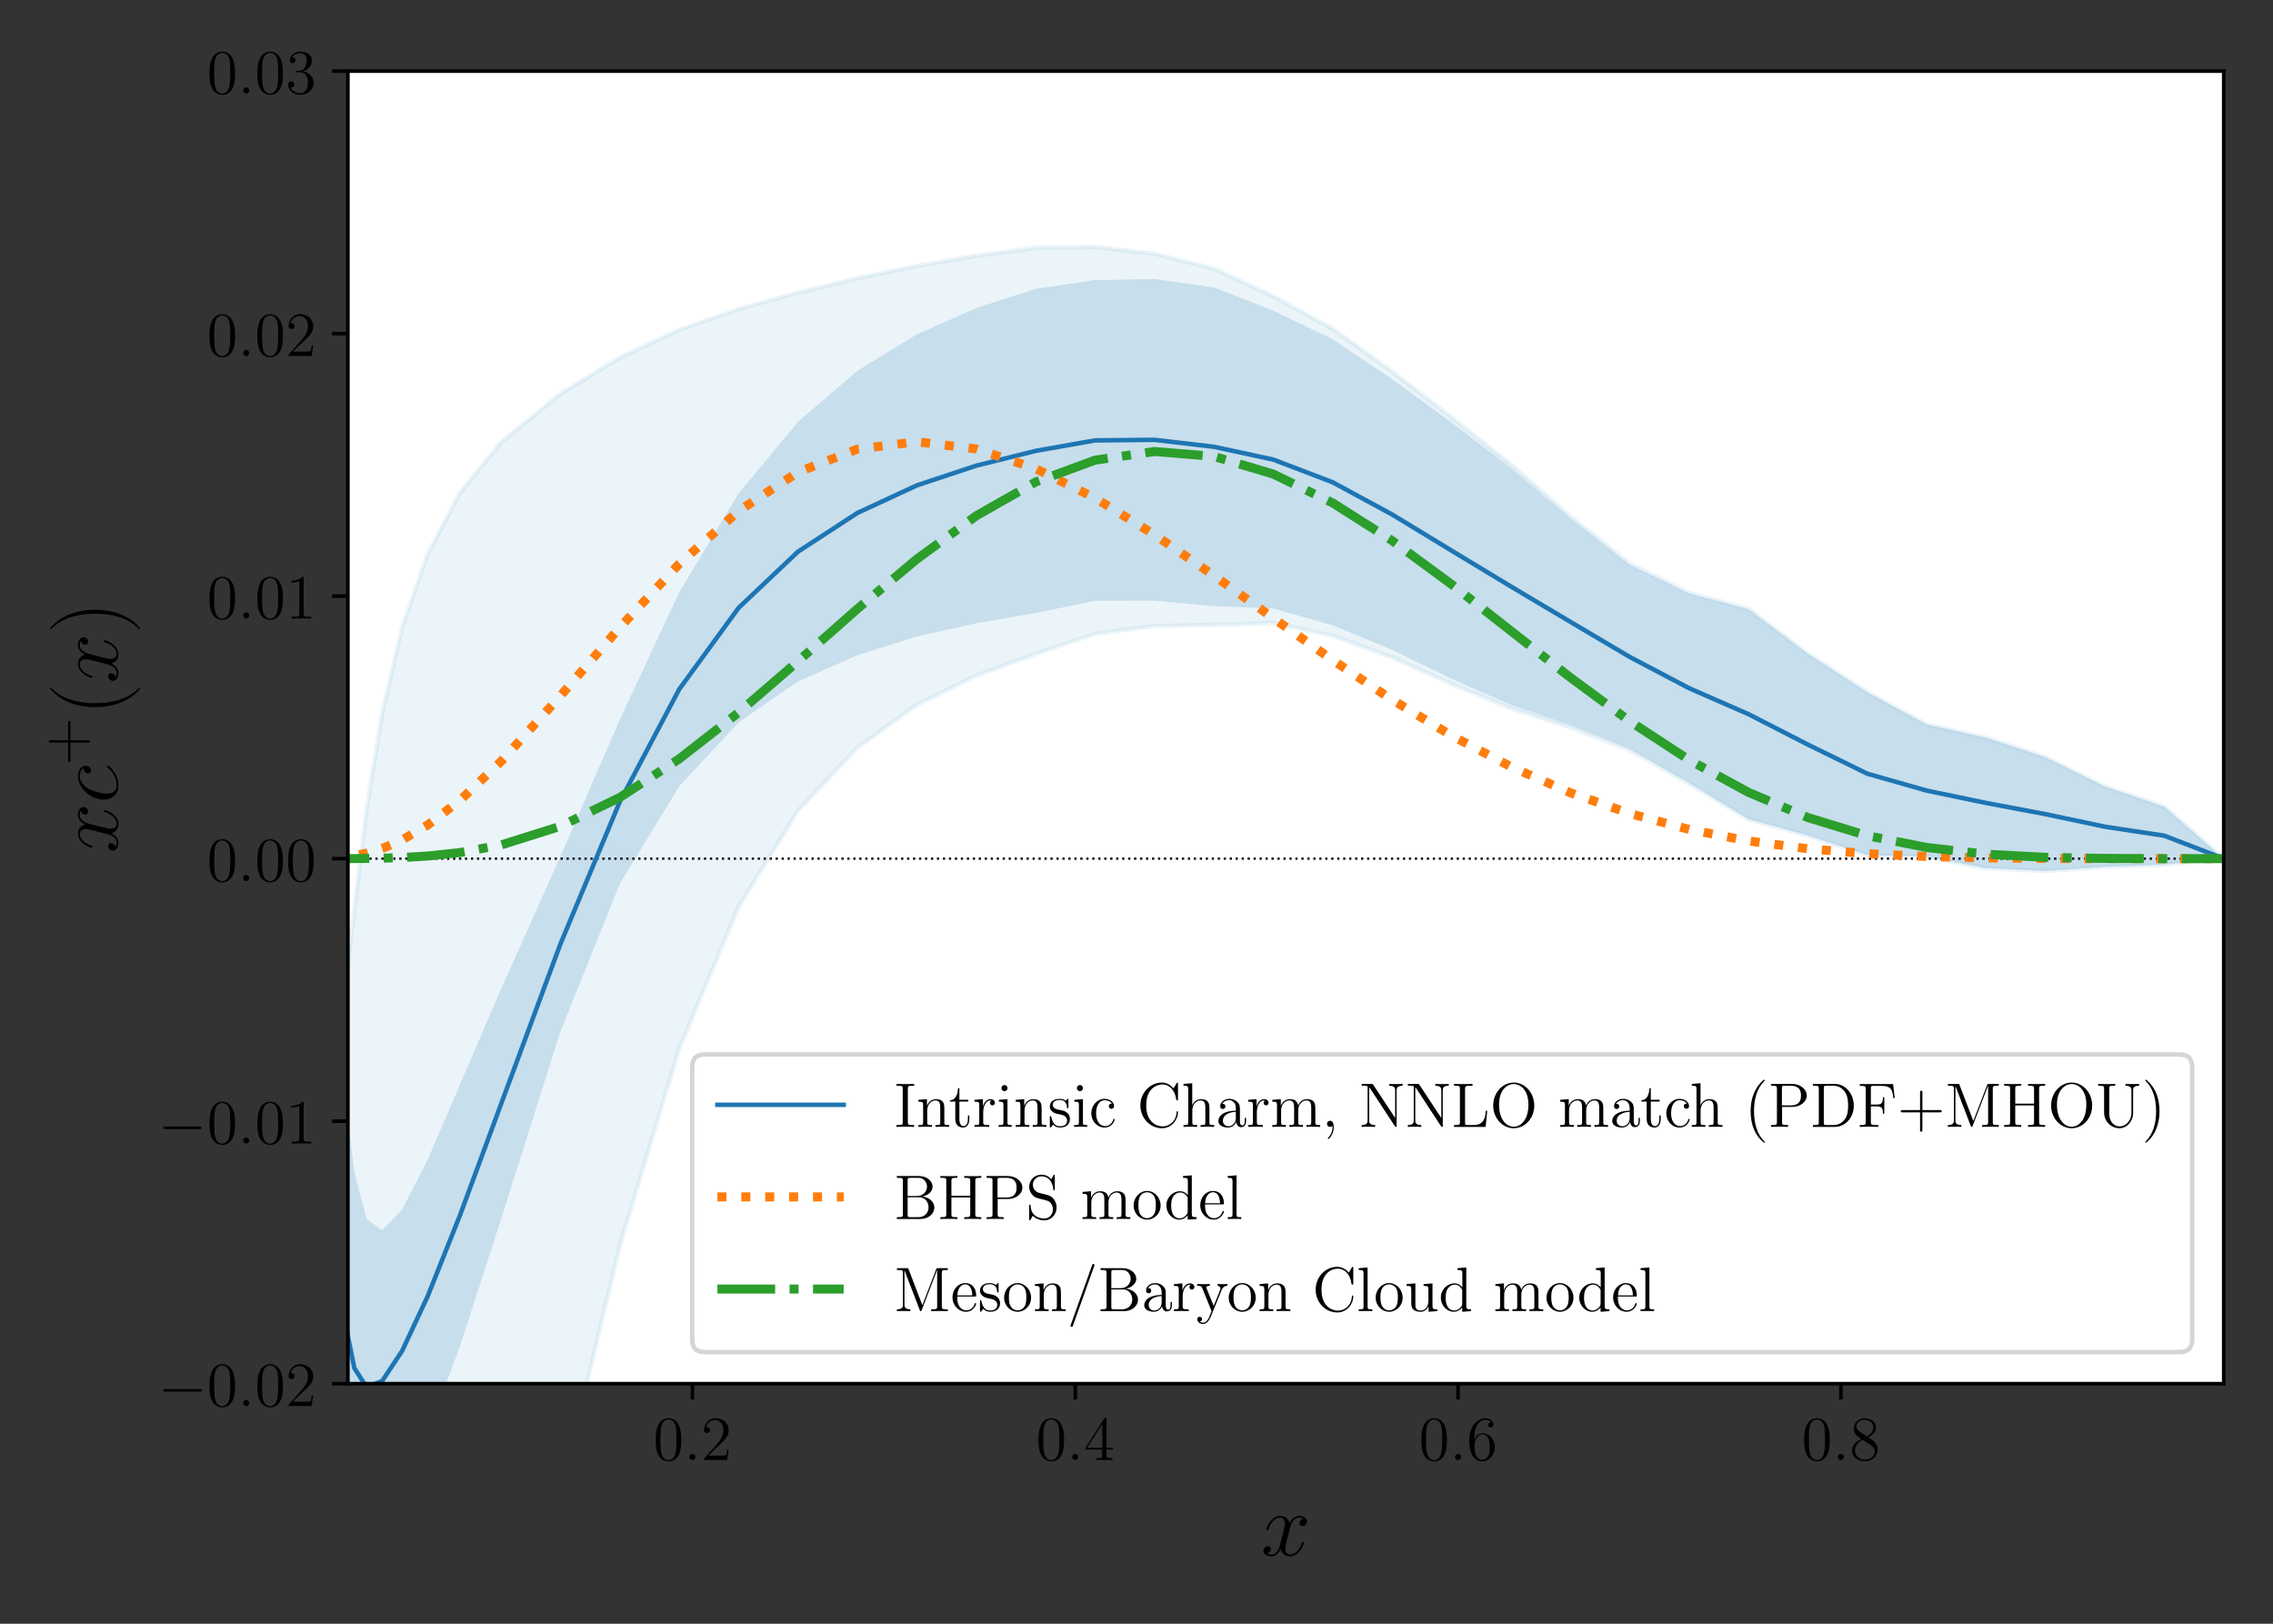 <?xml version="1.0" encoding="UTF-8" standalone="no"?>
<!-- Created with Inkscape (http://www.inkscape.org/) -->

<svg
   version="1.1"
   id="svg2"
   xml:space="preserve"
   width="672"
   height="480"
   viewBox="0 0 672 480"
   sodipodi:docname="nf3_to_models.pdf"
   xmlns:inkscape="http://www.inkscape.org/namespaces/inkscape"
   xmlns:sodipodi="http://sodipodi.sourceforge.net/DTD/sodipodi-0.dtd"
   xmlns="http://www.w3.org/2000/svg"
   xmlns:svg="http://www.w3.org/2000/svg"><rect x="0" y="0" width="672" height="480" fill="#333333" stroke="none"/><defs
     id="defs6"><clipPath
       clipPathUnits="userSpaceOnUse"
       id="clipPath20"><path
         d="M 77.16,15.77 H 493.199 V 306.852 H 77.16 Z"
         id="path18" /></clipPath><clipPath
       clipPathUnits="userSpaceOnUse"
       id="clipPath28"><path
         d="M 0,0 H 504 V 360 H 0 Z"
         id="path26" /></clipPath><clipPath
       clipPathUnits="userSpaceOnUse"
       id="clipPath160"><path
         d="m 77.16,190 h 416.039 v 1 H 77.16 Z"
         id="path158" /></clipPath><clipPath
       clipPathUnits="userSpaceOnUse"
       id="clipPath170"><path
         d="M 0,0 H 504 V 360 H 0 Z"
         id="path168" /></clipPath><clipPath
       clipPathUnits="userSpaceOnUse"
       id="clipPath182"><path
         d="M 77.16,15.77 H 493.199 V 306.852 H 77.16 Z"
         id="path180" /></clipPath><clipPath
       clipPathUnits="userSpaceOnUse"
       id="clipPath192"><path
         d="M 0,0 H 504 V 360 H 0 Z"
         id="path190" /></clipPath><clipPath
       clipPathUnits="userSpaceOnUse"
       id="clipPath204"><path
         d="m 77.16,96 h 416.039 v 96 H 77.16 Z"
         id="path202" /></clipPath><clipPath
       clipPathUnits="userSpaceOnUse"
       id="clipPath214"><path
         d="M 0,0 H 504 V 360 H 0 Z"
         id="path212" /></clipPath><clipPath
       clipPathUnits="userSpaceOnUse"
       id="clipPath226"><path
         d="m 77.16,99 h 416.039 v 93 H 77.16 Z"
         id="path224" /></clipPath><clipPath
       clipPathUnits="userSpaceOnUse"
       id="clipPath236"><path
         d="M 0,0 H 504 V 360 H 0 Z"
         id="path234" /></clipPath></defs><sodipodi:namedview
     id="namedview4"
     pagecolor="#ffffff"
     bordercolor="#666666"
     borderopacity="1.0"
     inkscape:pageshadow="2"
     inkscape:pageopacity="0.0"
     inkscape:pagecheckerboard="0" /><g
     id="g8"
     inkscape:groupmode="layer"
     inkscape:label="nf3_to_models"
     transform="matrix(1.333,0,0,1.333,0,1.2e-5)"><g
       id="g10"><path
         d="M 77.16,15.77 H 493.199 V 306.852 H 77.16 Z"
         style="fill:#ffffff;fill-opacity:1;fill-rule:nonzero;stroke:none"
         id="path12" /></g><g
       id="g14"><g
         id="g16"
         clip-path="url(#clipPath20)"><g
           id="g22"><g
             id="g24" /><g
             id="g40"><g
               clip-path="url(#clipPath28)"
               id="g38"><g
                 id="g36"><path
                   d="m 69.098,-450.16 v 232.476 l 0.113,62.965 0.148,65.18 0.192,65.203 0.238,63.164 0.309,59.668 0.39,55.219 0.5,50.035 0.633,44.086 0.813,37.144 1.031,28.926 1.312,19.578 1.676,10.317 2.133,2.972 2.723,-1.808 3.464,-5.297 4.415,-8.777 5.628,-13.036 7.172,-19.269 9.137,-28.195 13.176,-41.664 13.172,-32.766 13.175,-21.59 13.176,-14.183 13.176,-9.086 13.176,-5.813 13.172,-4.16 13.175,-2.91 13.176,-2.281 13.176,-2.715 13.176,-0.012 13.172,1.215 13.175,0.527 13.176,3.711 13.176,5.449 13.176,6.41 13.176,5.813 13.171,4.434 13.176,5.277 13.176,7.551 13.176,8.031 13.176,3.629 13.171,4.371 13.176,0.359 13.176,2.559 13.176,0.598 13.176,-0.887 13.171,-0.524 13.176,-1.316 -13.176,-11.5 -13.171,-4.5 -13.176,-6.465 -13.176,-4.359 -13.176,-2.918 -13.176,-7.145 -13.171,-8.527 -13.176,-9.871 -13.176,-3.496 -13.176,-6.317 -13.176,-10.312 -13.171,-11.223 -13.176,-10.113 -13.176,-9.606 -13.176,-8.824 -13.176,-6.347 -13.175,-5.165 -13.172,-1.851 -13.176,0.226 -13.176,1.942 -13.176,4.262 -13.175,5.839 -13.172,8.055 -13.176,11.348 -13.176,15.844 -13.176,21.921 -13.175,28.258 -13.172,30.36 -13.176,29.382 -9.137,21.262 -7.172,16.664 -5.628,11.012 -4.415,4.57 -3.464,-2.508 -2.723,-10.32 -2.133,-18.008 -1.676,-24.328 -1.312,-29.711 -1.031,-35.652 -0.813,-42.867 -0.633,-50.825 -0.5,-58.562 -0.39,-65.32 -0.309,-70.664 -0.238,-74.59 -0.192,-77.457 -0.148,-79.852 z"
                   style="fill:#1e75b3;fill-opacity:0.2;fill-rule:nonzero;stroke:none"
                   id="path30" /><path
                   d="M 69.098,-1080.262 V 412.414 l 0.113,24.254 0.148,15.426 0.192,6.695 0.238,-1.793 0.309,-9.652 0.39,-16.528 0.5,-22.043 0.633,-25.711 0.813,-26.574 1.031,-21.765 1.312,-1.176 1.676,32.086 2.133,39.387 2.723,30.761 3.464,18.574 4.415,5.633 5.628,-7.828 7.172,-22.371 9.137,-38.176 13.176,-60.273 13.172,-55.117 13.175,-43.688 13.176,-31.492 13.176,-21.273 13.176,-13.977 13.172,-9.477 13.175,-6.5 13.176,-4.785 13.176,-4.472 13.176,-1.735 13.172,-0.238 13.175,-0.449 13.176,2.855 13.176,4.781 13.176,5.887 13.176,5.434 13.171,4.183 13.176,5.098 13.176,7.402 13.176,7.938 13.176,3.594 13.171,4.347 13.176,0.344 13.176,2.555 13.176,0.59 13.176,-0.887 13.171,-0.52 13.176,-1.32 -13.176,-11.5 -13.171,-4.5 -13.176,-6.465 -13.176,-4.363 -13.176,-2.926 -13.176,-7.16 -13.171,-8.551 -13.176,-9.91 -13.176,-3.586 -13.176,-6.465 L 348.273,114.5 335.102,103.031 321.926,92.539 308.75,82.406 295.574,72.918 282.398,65.707 269.223,59.566 256.051,56.262 242.875,54.77 l -13.176,0.183 -13.176,1.762 -13.175,2.246 -13.172,2.738 -13.176,3.184 -13.176,3.656 -13.176,4.613 -13.175,6.164 -13.172,8.004 -13.176,10.774 -9.137,11.281 -7.172,13.563 -5.628,16.218 -4.415,18.981 -3.464,21.363 -2.723,22.25 -2.133,18.406 -1.676,-2.562 -1.312,-50.461 -1.031,-86.344 -0.813,-106.59 -0.633,-120.617 -0.5,-130.641 -0.39,-137.066 -0.309,-139.988 -0.238,-139.543 -0.192,-135.965 -0.148,-129.606 z"
                   style="fill:#9ccae1;fill-opacity:0.2;fill-rule:nonzero;stroke:none"
                   id="path32" /><path
                   d="M 69.098,-1080.262 V 412.414 l 0.113,24.254 0.148,15.426 0.192,6.695 0.238,-1.793 0.309,-9.652 0.39,-16.528 0.5,-22.043 0.633,-25.711 0.813,-26.574 1.031,-21.765 1.312,-1.176 1.676,32.086 2.133,39.387 2.723,30.761 3.464,18.574 4.415,5.633 5.628,-7.828 7.172,-22.371 9.137,-38.176 13.176,-60.273 13.172,-55.117 13.175,-43.688 13.176,-31.492 13.176,-21.273 13.176,-13.977 13.172,-9.477 13.175,-6.5 13.176,-4.785 13.176,-4.472 13.176,-1.735 13.172,-0.238 13.175,-0.449 13.176,2.855 13.176,4.781 13.176,5.887 13.176,5.434 13.171,4.183 13.176,5.098 13.176,7.402 13.176,7.938 13.176,3.594 13.171,4.347 13.176,0.344 13.176,2.555 13.176,0.59 13.176,-0.887 13.171,-0.52 13.176,-1.32 -13.176,-11.5 -13.171,-4.5 -13.176,-6.465 -13.176,-4.363 -13.176,-2.926 -13.176,-7.16 -13.171,-8.551 -13.176,-9.91 -13.176,-3.586 -13.176,-6.465 L 348.273,114.5 335.102,103.031 321.926,92.539 308.75,82.406 295.574,72.918 282.398,65.707 269.223,59.566 256.051,56.262 242.875,54.77 l -13.176,0.183 -13.176,1.762 -13.175,2.246 -13.172,2.738 -13.176,3.184 -13.176,3.656 -13.176,4.613 -13.175,6.164 -13.172,8.004 -13.176,10.774 -9.137,11.281 -7.172,13.563 -5.628,16.218 -4.415,18.981 -3.464,21.363 -2.723,22.25 -2.133,18.406 -1.676,-2.562 -1.312,-50.461 -1.031,-86.344 -0.813,-106.59 -0.633,-120.617 -0.5,-130.641 -0.39,-137.066 -0.309,-139.988 -0.238,-139.543 -0.192,-135.965 -0.148,-129.606 z"
                   style="fill:none;stroke:#9ccae1;stroke-width:1;stroke-linecap:butt;stroke-linejoin:round;stroke-miterlimit:10;stroke-dasharray:none;stroke-opacity:0.2"
                   id="path34" /></g></g></g></g></g></g><g
       id="g42"><path
         d="m 153.578,306.852 v 3.5"
         style="fill:none;stroke:#000000;stroke-width:0.8;stroke-linecap:butt;stroke-linejoin:round;stroke-miterlimit:10;stroke-dasharray:none;stroke-opacity:1"
         id="path44" /><path
         d="m 151.102,319.32 c 0,-1.156 -0.063,-2.281 -0.579,-3.343 -0.562,-1.157 -1.562,-1.469 -2.25,-1.469 -0.812,0 -1.796,0.406 -2.312,1.562 -0.391,0.875 -0.531,1.75 -0.531,3.25 0,1.36 0.093,2.375 0.593,3.36 0.547,1.062 1.5,1.406 2.235,1.406 1.219,0 1.906,-0.734 2.312,-1.531 0.5,-1.047 0.532,-2.422 0.532,-3.235 z m -2.844,4.485 c -0.453,0 -1.36,-0.25 -1.625,-1.782 -0.156,-0.828 -0.156,-1.89 -0.156,-2.859 0,-1.156 0,-2.187 0.234,-3 0.234,-0.937 0.937,-1.375 1.547,-1.375 0.531,0 1.344,0.328 1.609,1.516 0.172,0.797 0.172,1.906 0.172,2.859 0,0.922 0,1.984 -0.156,2.844 -0.266,1.531 -1.141,1.797 -1.625,1.797 z"
         style="fill:#000000;fill-opacity:1;fill-rule:nonzero;stroke:none"
         id="path46" /><path
         d="m 154.242,323.117 c 0,-0.406 -0.328,-0.687 -0.672,-0.687 -0.39,0 -0.672,0.343 -0.672,0.672 0,0.406 0.329,0.687 0.672,0.687 0.391,0 0.672,-0.328 0.672,-0.672 z"
         style="fill:#000000;fill-opacity:1;fill-rule:nonzero;stroke:none"
         id="path48" /><path
         d="m 161.613,321.445 h -0.312 c -0.031,0.235 -0.156,1 -0.281,1.235 -0.11,0.125 -0.907,0.125 -1.313,0.125 h -2.594 c 0.375,-0.328 1.235,-1.219 1.594,-1.563 2.125,-1.953 2.906,-2.672 2.906,-4.047 0,-1.609 -1.265,-2.687 -2.89,-2.687 -1.625,0 -2.563,1.39 -2.563,2.578 0,0.719 0.61,0.719 0.656,0.719 0.282,0 0.657,-0.203 0.657,-0.657 0,-0.39 -0.266,-0.656 -0.657,-0.656 -0.125,0 -0.156,0 -0.203,0.016 0.266,-0.953 1.016,-1.594 1.922,-1.594 1.188,0 1.922,0.984 1.922,2.281 0,1.188 -0.687,2.219 -1.484,3.11 l -2.813,3.156 v 0.328 h 5.094 z"
         style="fill:#000000;fill-opacity:1;fill-rule:nonzero;stroke:none"
         id="path50" /><path
         d="m 238.484,306.852 v 3.5"
         style="fill:none;stroke:#000000;stroke-width:0.8;stroke-linecap:butt;stroke-linejoin:round;stroke-miterlimit:10;stroke-dasharray:none;stroke-opacity:1"
         id="path52" /><path
         d="m 236.008,319.32 c 0,-1.156 -0.063,-2.281 -0.578,-3.343 -0.563,-1.157 -1.563,-1.469 -2.25,-1.469 -0.813,0 -1.797,0.406 -2.313,1.562 -0.39,0.875 -0.531,1.75 -0.531,3.25 0,1.36 0.094,2.375 0.594,3.36 0.547,1.062 1.5,1.406 2.234,1.406 1.219,0 1.906,-0.734 2.313,-1.531 0.5,-1.047 0.531,-2.422 0.531,-3.235 z m -2.844,4.485 c -0.453,0 -1.359,-0.25 -1.625,-1.782 -0.156,-0.828 -0.156,-1.89 -0.156,-2.859 0,-1.156 0,-2.187 0.234,-3 0.235,-0.937 0.938,-1.375 1.547,-1.375 0.531,0 1.344,0.328 1.609,1.516 0.172,0.797 0.172,1.906 0.172,2.859 0,0.922 0,1.984 -0.156,2.844 -0.266,1.531 -1.141,1.797 -1.625,1.797 z"
         style="fill:#000000;fill-opacity:1;fill-rule:nonzero;stroke:none"
         id="path54" /><path
         d="m 239.148,323.117 c 0,-0.406 -0.328,-0.687 -0.671,-0.687 -0.391,0 -0.672,0.343 -0.672,0.672 0,0.406 0.328,0.687 0.672,0.687 0.39,0 0.671,-0.328 0.671,-0.672 z"
         style="fill:#000000;fill-opacity:1;fill-rule:nonzero;stroke:none"
         id="path56" /><path
         d="m 245.41,314.711 c 0,-0.266 0,-0.344 -0.187,-0.344 -0.11,0 -0.157,0 -0.266,0.172 l -4.203,6.516 v 0.406 h 3.672 v 1.266 c 0,0.515 -0.031,0.656 -1.047,0.656 h -0.281 v 0.406 c 0.328,-0.031 1.422,-0.031 1.812,-0.031 0.391,0 1.516,0 1.828,0.031 v -0.406 h -0.281 c -1,0 -1.047,-0.141 -1.047,-0.656 v -1.266 h 1.422 v -0.406 h -1.422 z m -0.922,1.078 v 5.266 h -3.39 z"
         style="fill:#000000;fill-opacity:1;fill-rule:nonzero;stroke:none"
         id="path58" /><path
         d="m 323.387,306.852 v 3.5"
         style="fill:none;stroke:#000000;stroke-width:0.8;stroke-linecap:butt;stroke-linejoin:round;stroke-miterlimit:10;stroke-dasharray:none;stroke-opacity:1"
         id="path60" /><path
         d="m 320.914,319.32 c 0,-1.156 -0.062,-2.281 -0.578,-3.343 -0.563,-1.157 -1.563,-1.469 -2.25,-1.469 -0.813,0 -1.797,0.406 -2.313,1.562 -0.39,0.875 -0.531,1.75 -0.531,3.25 0,1.36 0.094,2.375 0.594,3.36 0.547,1.062 1.5,1.406 2.234,1.406 1.219,0 1.907,-0.734 2.313,-1.531 0.5,-1.047 0.531,-2.422 0.531,-3.235 z m -2.844,4.485 c -0.453,0 -1.359,-0.25 -1.625,-1.782 -0.156,-0.828 -0.156,-1.89 -0.156,-2.859 0,-1.156 0,-2.187 0.234,-3 0.235,-0.937 0.938,-1.375 1.547,-1.375 0.532,0 1.344,0.328 1.61,1.516 0.172,0.797 0.172,1.906 0.172,2.859 0,0.922 0,1.984 -0.157,2.844 -0.265,1.531 -1.14,1.797 -1.625,1.797 z"
         style="fill:#000000;fill-opacity:1;fill-rule:nonzero;stroke:none"
         id="path62" /><path
         d="m 324.055,323.117 c 0,-0.406 -0.328,-0.687 -0.672,-0.687 -0.391,0 -0.672,0.343 -0.672,0.672 0,0.406 0.328,0.687 0.672,0.687 0.39,0 0.672,-0.328 0.672,-0.672 z"
         style="fill:#000000;fill-opacity:1;fill-rule:nonzero;stroke:none"
         id="path64" /><path
         d="m 327.004,318.93 c 0,-3.532 1.719,-4.078 2.469,-4.078 0.5,0 1,0.14 1.265,0.562 -0.172,0 -0.687,0 -0.687,0.578 0,0.297 0.203,0.563 0.562,0.563 0.344,0 0.594,-0.203 0.594,-0.61 0,-0.718 -0.531,-1.437 -1.75,-1.437 -1.766,0 -3.594,1.797 -3.594,4.875 0,3.828 1.672,4.703 2.86,4.703 1.515,0 2.812,-1.328 2.812,-3.141 0,-1.859 -1.297,-3.093 -2.687,-3.093 -1.25,0 -1.703,1.062 -1.844,1.453 z m 1.719,4.781 c -0.891,0 -1.297,-0.781 -1.422,-1.078 -0.125,-0.36 -0.266,-1.047 -0.266,-2.031 0,-1.094 0.5,-2.485 1.75,-2.485 0.766,0 1.172,0.516 1.391,1 0.219,0.516 0.219,1.219 0.219,1.813 0,0.703 0,1.343 -0.266,1.875 -0.344,0.656 -0.859,0.906 -1.406,0.906 z"
         style="fill:#000000;fill-opacity:1;fill-rule:nonzero;stroke:none"
         id="path66" /><path
         d="m 408.293,306.852 v 3.5"
         style="fill:none;stroke:#000000;stroke-width:0.8;stroke-linecap:butt;stroke-linejoin:round;stroke-miterlimit:10;stroke-dasharray:none;stroke-opacity:1"
         id="path68" /><path
         d="m 405.82,319.32 c 0,-1.156 -0.062,-2.281 -0.578,-3.343 -0.562,-1.157 -1.562,-1.469 -2.25,-1.469 -0.812,0 -1.797,0.406 -2.312,1.562 -0.391,0.875 -0.532,1.75 -0.532,3.25 0,1.36 0.094,2.375 0.594,3.36 0.547,1.062 1.5,1.406 2.235,1.406 1.218,0 1.906,-0.734 2.312,-1.531 0.5,-1.047 0.531,-2.422 0.531,-3.235 z m -2.843,4.485 c -0.454,0 -1.36,-0.25 -1.625,-1.782 -0.157,-0.828 -0.157,-1.89 -0.157,-2.859 0,-1.156 0,-2.187 0.235,-3 0.234,-0.937 0.937,-1.375 1.547,-1.375 0.531,0 1.343,0.328 1.609,1.516 0.172,0.797 0.172,1.906 0.172,2.859 0,0.922 0,1.984 -0.156,2.844 -0.266,1.531 -1.141,1.797 -1.625,1.797 z"
         style="fill:#000000;fill-opacity:1;fill-rule:nonzero;stroke:none"
         id="path70" /><path
         d="m 408.961,323.117 c 0,-0.406 -0.328,-0.687 -0.672,-0.687 -0.391,0 -0.672,0.343 -0.672,0.672 0,0.406 0.328,0.687 0.672,0.687 0.391,0 0.672,-0.328 0.672,-0.672 z"
         style="fill:#000000;fill-opacity:1;fill-rule:nonzero;stroke:none"
         id="path72" /><path
         d="m 414.348,318.758 c 0.703,-0.375 1.718,-1.031 1.718,-2.203 0,-1.203 -1.171,-2.047 -2.453,-2.047 -1.39,0 -2.468,1.015 -2.468,2.297 0,0.468 0.14,0.937 0.531,1.422 0.14,0.171 0.156,0.187 1.14,0.875 -1.359,0.625 -2.046,1.562 -2.046,2.578 0,1.484 1.406,2.406 2.828,2.406 1.547,0 2.843,-1.141 2.843,-2.609 0,-1.422 -1,-2.063 -2.093,-2.719 z m -1.891,-1.266 c -0.187,-0.125 -0.75,-0.484 -0.75,-1.172 0,-0.906 0.953,-1.468 1.891,-1.468 1,0 1.89,0.718 1.89,1.718 0,0.86 -0.609,1.547 -1.422,1.985 z m 0.656,1.797 1.688,1.109 c 0.359,0.235 1,0.672 1,1.516 0,1.063 -1.078,1.797 -2.188,1.797 -1.187,0 -2.203,-0.875 -2.203,-2.031 0,-1.078 0.797,-1.969 1.703,-2.391 z"
         style="fill:#000000;fill-opacity:1;fill-rule:nonzero;stroke:none"
         id="path74" /><path
         d="m 289.074,336.832 c -0.625,0.109 -0.875,0.594 -0.875,0.969 0,0.484 0.375,0.64 0.656,0.64 0.61,0 1.016,-0.515 1.016,-1.046 0,-0.844 -0.953,-1.219 -1.781,-1.219 -1.219,0 -1.906,1.187 -2.078,1.562 -0.453,-1.484 -1.688,-1.562 -2.047,-1.562 -2.031,0 -3.11,2.609 -3.11,3.047 0,0.078 0.079,0.172 0.219,0.172 0.156,0 0.203,-0.11 0.235,-0.188 0.671,-2.219 2.015,-2.641 2.593,-2.641 0.891,0 1.078,0.844 1.078,1.313 0,0.437 -0.125,0.906 -0.359,1.859 l -0.687,2.735 c -0.297,1.187 -0.875,2.281 -1.922,2.281 -0.11,0 -0.61,0 -1.016,-0.25 0.719,-0.141 0.875,-0.734 0.875,-0.984 0,-0.391 -0.297,-0.641 -0.687,-0.641 -0.469,0 -0.985,0.422 -0.985,1.062 0,0.844 0.938,1.219 1.781,1.219 0.969,0 1.641,-0.765 2.063,-1.578 0.312,1.172 1.312,1.578 2.047,1.578 2.031,0 3.109,-2.609 3.109,-3.047 0,-0.109 -0.078,-0.187 -0.203,-0.187 -0.172,0 -0.203,0.109 -0.25,0.265 -0.547,1.75 -1.703,2.563 -2.594,2.563 -0.703,0 -1.078,-0.516 -1.078,-1.328 0,-0.438 0.078,-0.766 0.406,-2.078 l 0.688,-2.703 c 0.297,-1.204 0.984,-2.079 1.891,-2.079 0.046,0 0.609,0 1.015,0.266 z"
         style="fill:#000000;fill-opacity:1;fill-rule:nonzero;stroke:none"
         id="path76" /><path
         d="m 77.16,306.852 h -3.5"
         style="fill:none;stroke:#000000;stroke-width:0.8;stroke-linecap:butt;stroke-linejoin:round;stroke-miterlimit:10;stroke-dasharray:none;stroke-opacity:1"
         id="path78" /><path
         d="m 44.223,308.617 c 0.25,0 0.5,0 0.5,-0.281 0,-0.281 -0.25,-0.281 -0.5,-0.281 h -7.547 c -0.235,0 -0.485,0 -0.485,0.281 0,0.281 0.25,0.281 0.485,0.281 z"
         style="fill:#000000;fill-opacity:1;fill-rule:nonzero;stroke:none"
         id="path80" /><path
         d="m 52.133,307.352 c 0,-1.157 -0.063,-2.282 -0.578,-3.344 -0.563,-1.156 -1.563,-1.469 -2.25,-1.469 -0.813,0 -1.797,0.406 -2.313,1.563 -0.39,0.875 -0.531,1.75 -0.531,3.25 0,1.359 0.094,2.375 0.594,3.359 0.547,1.062 1.5,1.406 2.234,1.406 1.219,0 1.906,-0.734 2.313,-1.531 0.5,-1.047 0.531,-2.422 0.531,-3.234 z m -2.844,4.484 c -0.453,0 -1.359,-0.25 -1.625,-1.781 -0.156,-0.828 -0.156,-1.891 -0.156,-2.86 0,-1.156 0,-2.187 0.234,-3 0.235,-0.937 0.938,-1.375 1.547,-1.375 0.531,0 1.344,0.328 1.609,1.516 0.172,0.797 0.172,1.906 0.172,2.859 0,0.922 0,1.985 -0.156,2.844 -0.266,1.531 -1.141,1.797 -1.625,1.797 z"
         style="fill:#000000;fill-opacity:1;fill-rule:nonzero;stroke:none"
         id="path82" /><path
         d="m 55.273,311.148 c 0,-0.406 -0.328,-0.687 -0.671,-0.687 -0.391,0 -0.672,0.344 -0.672,0.672 0,0.406 0.328,0.687 0.672,0.687 0.39,0 0.671,-0.328 0.671,-0.672 z"
         style="fill:#000000;fill-opacity:1;fill-rule:nonzero;stroke:none"
         id="path84" /><path
         d="m 62.754,307.352 c 0,-1.157 -0.063,-2.282 -0.578,-3.344 -0.563,-1.156 -1.563,-1.469 -2.25,-1.469 -0.813,0 -1.797,0.406 -2.313,1.563 -0.39,0.875 -0.531,1.75 -0.531,3.25 0,1.359 0.094,2.375 0.594,3.359 0.547,1.062 1.5,1.406 2.234,1.406 1.219,0 1.906,-0.734 2.313,-1.531 0.5,-1.047 0.531,-2.422 0.531,-3.234 z m -2.844,4.484 c -0.453,0 -1.359,-0.25 -1.625,-1.781 -0.156,-0.828 -0.156,-1.891 -0.156,-2.86 0,-1.156 0,-2.187 0.234,-3 0.235,-0.937 0.938,-1.375 1.547,-1.375 0.531,0 1.344,0.328 1.61,1.516 0.171,0.797 0.171,1.906 0.171,2.859 0,0.922 0,1.985 -0.156,2.844 -0.265,1.531 -1.14,1.797 -1.625,1.797 z"
         style="fill:#000000;fill-opacity:1;fill-rule:nonzero;stroke:none"
         id="path86" /><path
         d="m 69.465,309.477 h -0.313 c -0.031,0.234 -0.156,1 -0.281,1.234 -0.109,0.125 -0.906,0.125 -1.312,0.125 h -2.594 c 0.375,-0.328 1.234,-1.219 1.594,-1.563 2.125,-1.953 2.906,-2.671 2.906,-4.046 0,-1.61 -1.266,-2.688 -2.891,-2.688 -1.625,0 -2.562,1.391 -2.562,2.578 0,0.719 0.609,0.719 0.656,0.719 0.281,0 0.656,-0.203 0.656,-0.656 0,-0.391 -0.265,-0.657 -0.656,-0.657 -0.125,0 -0.156,0 -0.203,0.016 0.265,-0.953 1.015,-1.594 1.922,-1.594 1.187,0 1.922,0.985 1.922,2.282 0,1.187 -0.688,2.218 -1.485,3.109 l -2.812,3.156 v 0.328 h 5.093 z"
         style="fill:#000000;fill-opacity:1;fill-rule:nonzero;stroke:none"
         id="path88" /><path
         d="m 77.16,248.633 h -3.5"
         style="fill:none;stroke:#000000;stroke-width:0.8;stroke-linecap:butt;stroke-linejoin:round;stroke-miterlimit:10;stroke-dasharray:none;stroke-opacity:1"
         id="path90" /><path
         d="m 44.223,250.398 c 0.25,0 0.5,0 0.5,-0.281 0,-0.281 -0.25,-0.281 -0.5,-0.281 h -7.547 c -0.235,0 -0.485,0 -0.485,0.281 0,0.281 0.25,0.281 0.485,0.281 z"
         style="fill:#000000;fill-opacity:1;fill-rule:nonzero;stroke:none"
         id="path92" /><path
         d="m 52.133,249.133 c 0,-1.156 -0.063,-2.281 -0.578,-3.344 -0.563,-1.156 -1.563,-1.469 -2.25,-1.469 -0.813,0 -1.797,0.407 -2.313,1.563 -0.39,0.875 -0.531,1.75 -0.531,3.25 0,1.359 0.094,2.375 0.594,3.359 0.547,1.063 1.5,1.406 2.234,1.406 1.219,0 1.906,-0.734 2.313,-1.531 0.5,-1.047 0.531,-2.422 0.531,-3.234 z m -2.844,4.484 c -0.453,0 -1.359,-0.25 -1.625,-1.781 -0.156,-0.828 -0.156,-1.891 -0.156,-2.859 0,-1.157 0,-2.188 0.234,-3 0.235,-0.938 0.938,-1.375 1.547,-1.375 0.531,0 1.344,0.328 1.609,1.515 0.172,0.797 0.172,1.906 0.172,2.86 0,0.921 0,1.984 -0.156,2.843 -0.266,1.532 -1.141,1.797 -1.625,1.797 z"
         style="fill:#000000;fill-opacity:1;fill-rule:nonzero;stroke:none"
         id="path94" /><path
         d="m 55.273,252.93 c 0,-0.407 -0.328,-0.688 -0.671,-0.688 -0.391,0 -0.672,0.344 -0.672,0.672 0,0.406 0.328,0.688 0.672,0.688 0.39,0 0.671,-0.329 0.671,-0.672 z"
         style="fill:#000000;fill-opacity:1;fill-rule:nonzero;stroke:none"
         id="path96" /><path
         d="m 62.754,249.133 c 0,-1.156 -0.063,-2.281 -0.578,-3.344 -0.563,-1.156 -1.563,-1.469 -2.25,-1.469 -0.813,0 -1.797,0.407 -2.313,1.563 -0.39,0.875 -0.531,1.75 -0.531,3.25 0,1.359 0.094,2.375 0.594,3.359 0.547,1.063 1.5,1.406 2.234,1.406 1.219,0 1.906,-0.734 2.313,-1.531 0.5,-1.047 0.531,-2.422 0.531,-3.234 z m -2.844,4.484 c -0.453,0 -1.359,-0.25 -1.625,-1.781 -0.156,-0.828 -0.156,-1.891 -0.156,-2.859 0,-1.157 0,-2.188 0.234,-3 0.235,-0.938 0.938,-1.375 1.547,-1.375 0.531,0 1.344,0.328 1.61,1.515 0.171,0.797 0.171,1.906 0.171,2.86 0,0.921 0,1.984 -0.156,2.843 -0.265,1.532 -1.14,1.797 -1.625,1.797 z"
         style="fill:#000000;fill-opacity:1;fill-rule:nonzero;stroke:none"
         id="path98" /><path
         d="m 67.34,244.664 c 0,-0.328 0,-0.344 -0.281,-0.344 -0.329,0.375 -1.032,0.891 -2.469,0.891 v 0.406 c 0.328,0 1.015,0 1.797,-0.359 v 7.265 c 0,0.5 -0.047,0.672 -1.282,0.672 h -0.421 v 0.407 c 0.375,-0.032 1.718,-0.032 2.187,-0.032 0.453,0 1.797,0 2.172,0.032 v -0.407 h -0.438 c -1.218,0 -1.265,-0.172 -1.265,-0.672 z"
         style="fill:#000000;fill-opacity:1;fill-rule:nonzero;stroke:none"
         id="path100" /><path
         d="m 77.16,190.418 h -3.5"
         style="fill:none;stroke:#000000;stroke-width:0.8;stroke-linecap:butt;stroke-linejoin:round;stroke-miterlimit:10;stroke-dasharray:none;stroke-opacity:1"
         id="path102" /><path
         d="m 52.133,190.918 c 0,-1.156 -0.063,-2.281 -0.578,-3.344 -0.563,-1.156 -1.563,-1.469 -2.25,-1.469 -0.813,0 -1.797,0.407 -2.313,1.563 -0.39,0.875 -0.531,1.75 -0.531,3.25 0,1.359 0.094,2.375 0.594,3.359 0.547,1.063 1.5,1.407 2.234,1.407 1.219,0 1.906,-0.735 2.313,-1.532 0.5,-1.047 0.531,-2.422 0.531,-3.234 z m -2.844,4.484 c -0.453,0 -1.359,-0.25 -1.625,-1.781 -0.156,-0.828 -0.156,-1.891 -0.156,-2.859 0,-1.157 0,-2.188 0.234,-3 0.235,-0.938 0.938,-1.375 1.547,-1.375 0.531,0 1.344,0.328 1.609,1.515 0.172,0.797 0.172,1.907 0.172,2.86 0,0.922 0,1.984 -0.156,2.843 -0.266,1.532 -1.141,1.797 -1.625,1.797 z"
         style="fill:#000000;fill-opacity:1;fill-rule:nonzero;stroke:none"
         id="path104" /><path
         d="m 55.273,194.715 c 0,-0.406 -0.328,-0.688 -0.671,-0.688 -0.391,0 -0.672,0.344 -0.672,0.672 0,0.406 0.328,0.688 0.672,0.688 0.39,0 0.671,-0.328 0.671,-0.672 z"
         style="fill:#000000;fill-opacity:1;fill-rule:nonzero;stroke:none"
         id="path106" /><path
         d="m 62.754,190.918 c 0,-1.156 -0.063,-2.281 -0.578,-3.344 -0.563,-1.156 -1.563,-1.469 -2.25,-1.469 -0.813,0 -1.797,0.407 -2.313,1.563 -0.39,0.875 -0.531,1.75 -0.531,3.25 0,1.359 0.094,2.375 0.594,3.359 0.547,1.063 1.5,1.407 2.234,1.407 1.219,0 1.906,-0.735 2.313,-1.532 0.5,-1.047 0.531,-2.422 0.531,-3.234 z m -2.844,4.484 c -0.453,0 -1.359,-0.25 -1.625,-1.781 -0.156,-0.828 -0.156,-1.891 -0.156,-2.859 0,-1.157 0,-2.188 0.234,-3 0.235,-0.938 0.938,-1.375 1.547,-1.375 0.531,0 1.344,0.328 1.61,1.515 0.171,0.797 0.171,1.907 0.171,2.86 0,0.922 0,1.984 -0.156,2.843 -0.265,1.532 -1.14,1.797 -1.625,1.797 z"
         style="fill:#000000;fill-opacity:1;fill-rule:nonzero;stroke:none"
         id="path108" /><path
         d="m 69.574,190.918 c 0,-1.156 -0.062,-2.281 -0.578,-3.344 -0.562,-1.156 -1.562,-1.469 -2.25,-1.469 -0.812,0 -1.797,0.407 -2.312,1.563 -0.391,0.875 -0.532,1.75 -0.532,3.25 0,1.359 0.094,2.375 0.594,3.359 0.547,1.063 1.5,1.407 2.234,1.407 1.219,0 1.907,-0.735 2.313,-1.532 0.5,-1.047 0.531,-2.422 0.531,-3.234 z m -2.844,4.484 c -0.453,0 -1.359,-0.25 -1.625,-1.781 -0.156,-0.828 -0.156,-1.891 -0.156,-2.859 0,-1.157 0,-2.188 0.235,-3 0.234,-0.938 0.937,-1.375 1.546,-1.375 0.532,0 1.344,0.328 1.61,1.515 0.172,0.797 0.172,1.907 0.172,2.86 0,0.922 0,1.984 -0.157,2.843 -0.265,1.532 -1.14,1.797 -1.625,1.797 z"
         style="fill:#000000;fill-opacity:1;fill-rule:nonzero;stroke:none"
         id="path110" /><path
         d="m 77.16,132.203 h -3.5"
         style="fill:none;stroke:#000000;stroke-width:0.8;stroke-linecap:butt;stroke-linejoin:round;stroke-miterlimit:10;stroke-dasharray:none;stroke-opacity:1"
         id="path112" /><path
         d="m 52.133,132.703 c 0,-1.156 -0.063,-2.281 -0.578,-3.344 -0.563,-1.156 -1.563,-1.468 -2.25,-1.468 -0.813,0 -1.797,0.406 -2.313,1.562 -0.39,0.875 -0.531,1.75 -0.531,3.25 0,1.359 0.094,2.375 0.594,3.359 0.547,1.063 1.5,1.407 2.234,1.407 1.219,0 1.906,-0.735 2.313,-1.531 0.5,-1.047 0.531,-2.422 0.531,-3.235 z m -2.844,4.485 c -0.453,0 -1.359,-0.25 -1.625,-1.782 -0.156,-0.828 -0.156,-1.89 -0.156,-2.859 0,-1.156 0,-2.188 0.234,-3 0.235,-0.938 0.938,-1.375 1.547,-1.375 0.531,0 1.344,0.328 1.609,1.516 0.172,0.796 0.172,1.906 0.172,2.859 0,0.922 0,1.984 -0.156,2.844 -0.266,1.531 -1.141,1.797 -1.625,1.797 z"
         style="fill:#000000;fill-opacity:1;fill-rule:nonzero;stroke:none"
         id="path114" /><path
         d="m 55.273,136.5 c 0,-0.406 -0.328,-0.688 -0.671,-0.688 -0.391,0 -0.672,0.344 -0.672,0.672 0,0.407 0.328,0.688 0.672,0.688 0.39,0 0.671,-0.328 0.671,-0.672 z"
         style="fill:#000000;fill-opacity:1;fill-rule:nonzero;stroke:none"
         id="path116" /><path
         d="m 62.754,132.703 c 0,-1.156 -0.063,-2.281 -0.578,-3.344 -0.563,-1.156 -1.563,-1.468 -2.25,-1.468 -0.813,0 -1.797,0.406 -2.313,1.562 -0.39,0.875 -0.531,1.75 -0.531,3.25 0,1.359 0.094,2.375 0.594,3.359 0.547,1.063 1.5,1.407 2.234,1.407 1.219,0 1.906,-0.735 2.313,-1.531 0.5,-1.047 0.531,-2.422 0.531,-3.235 z m -2.844,4.485 c -0.453,0 -1.359,-0.25 -1.625,-1.782 -0.156,-0.828 -0.156,-1.89 -0.156,-2.859 0,-1.156 0,-2.188 0.234,-3 0.235,-0.938 0.938,-1.375 1.547,-1.375 0.531,0 1.344,0.328 1.61,1.516 0.171,0.796 0.171,1.906 0.171,2.859 0,0.922 0,1.984 -0.156,2.844 -0.265,1.531 -1.14,1.797 -1.625,1.797 z"
         style="fill:#000000;fill-opacity:1;fill-rule:nonzero;stroke:none"
         id="path118" /><path
         d="m 67.34,128.234 c 0,-0.328 0,-0.343 -0.281,-0.343 -0.329,0.375 -1.032,0.89 -2.469,0.89 v 0.407 c 0.328,0 1.015,0 1.797,-0.36 v 7.266 c 0,0.5 -0.047,0.672 -1.282,0.672 h -0.421 v 0.406 c 0.375,-0.031 1.718,-0.031 2.187,-0.031 0.453,0 1.797,0 2.172,0.031 v -0.406 h -0.438 c -1.218,0 -1.265,-0.172 -1.265,-0.672 z"
         style="fill:#000000;fill-opacity:1;fill-rule:nonzero;stroke:none"
         id="path120" /><path
         d="m 77.16,73.984 h -3.5"
         style="fill:none;stroke:#000000;stroke-width:0.8;stroke-linecap:butt;stroke-linejoin:round;stroke-miterlimit:10;stroke-dasharray:none;stroke-opacity:1"
         id="path122" /><path
         d="m 52.133,74.484 c 0,-1.156 -0.063,-2.281 -0.578,-3.343 -0.563,-1.157 -1.563,-1.469 -2.25,-1.469 -0.813,0 -1.797,0.406 -2.313,1.562 -0.39,0.875 -0.531,1.75 -0.531,3.25 0,1.36 0.094,2.375 0.594,3.36 0.547,1.062 1.5,1.406 2.234,1.406 1.219,0 1.906,-0.734 2.313,-1.531 0.5,-1.047 0.531,-2.422 0.531,-3.235 z m -2.844,4.485 c -0.453,0 -1.359,-0.25 -1.625,-1.781 -0.156,-0.829 -0.156,-1.891 -0.156,-2.86 0,-1.156 0,-2.187 0.234,-3 0.235,-0.937 0.938,-1.375 1.547,-1.375 0.531,0 1.344,0.328 1.609,1.516 0.172,0.797 0.172,1.906 0.172,2.859 0,0.922 0,1.984 -0.156,2.844 -0.266,1.531 -1.141,1.797 -1.625,1.797 z"
         style="fill:#000000;fill-opacity:1;fill-rule:nonzero;stroke:none"
         id="path124" /><path
         d="m 55.273,78.281 c 0,-0.406 -0.328,-0.687 -0.671,-0.687 -0.391,0 -0.672,0.344 -0.672,0.672 0,0.406 0.328,0.687 0.672,0.687 0.39,0 0.671,-0.328 0.671,-0.672 z"
         style="fill:#000000;fill-opacity:1;fill-rule:nonzero;stroke:none"
         id="path126" /><path
         d="m 62.754,74.484 c 0,-1.156 -0.063,-2.281 -0.578,-3.343 -0.563,-1.157 -1.563,-1.469 -2.25,-1.469 -0.813,0 -1.797,0.406 -2.313,1.562 -0.39,0.875 -0.531,1.75 -0.531,3.25 0,1.36 0.094,2.375 0.594,3.36 0.547,1.062 1.5,1.406 2.234,1.406 1.219,0 1.906,-0.734 2.313,-1.531 0.5,-1.047 0.531,-2.422 0.531,-3.235 z m -2.844,4.485 c -0.453,0 -1.359,-0.25 -1.625,-1.781 -0.156,-0.829 -0.156,-1.891 -0.156,-2.86 0,-1.156 0,-2.187 0.234,-3 0.235,-0.937 0.938,-1.375 1.547,-1.375 0.531,0 1.344,0.328 1.61,1.516 0.171,0.797 0.171,1.906 0.171,2.859 0,0.922 0,1.984 -0.156,2.844 -0.265,1.531 -1.14,1.797 -1.625,1.797 z"
         style="fill:#000000;fill-opacity:1;fill-rule:nonzero;stroke:none"
         id="path128" /><path
         d="m 69.465,76.609 h -0.313 c -0.031,0.235 -0.156,1 -0.281,1.235 -0.109,0.125 -0.906,0.125 -1.312,0.125 h -2.594 c 0.375,-0.328 1.234,-1.219 1.594,-1.563 2.125,-1.953 2.906,-2.672 2.906,-4.047 0,-1.609 -1.266,-2.687 -2.891,-2.687 -1.625,0 -2.562,1.39 -2.562,2.578 0,0.719 0.609,0.719 0.656,0.719 0.281,0 0.656,-0.203 0.656,-0.657 0,-0.39 -0.265,-0.656 -0.656,-0.656 -0.125,0 -0.156,0 -0.203,0.016 0.265,-0.953 1.015,-1.594 1.922,-1.594 1.187,0 1.922,0.984 1.922,2.281 0,1.188 -0.688,2.219 -1.485,3.11 l -2.812,3.156 v 0.328 h 5.093 z"
         style="fill:#000000;fill-opacity:1;fill-rule:nonzero;stroke:none"
         id="path130" /><path
         d="m 77.16,15.77 h -3.5"
         style="fill:none;stroke:#000000;stroke-width:0.8;stroke-linecap:butt;stroke-linejoin:round;stroke-miterlimit:10;stroke-dasharray:none;stroke-opacity:1"
         id="path132" /><path
         d="m 52.133,16.27 c 0,-1.157 -0.063,-2.282 -0.578,-3.344 -0.563,-1.156 -1.563,-1.469 -2.25,-1.469 -0.813,0 -1.797,0.406 -2.313,1.563 -0.39,0.875 -0.531,1.75 -0.531,3.25 0,1.359 0.094,2.375 0.594,3.359 0.547,1.062 1.5,1.406 2.234,1.406 1.219,0 1.906,-0.734 2.313,-1.531 0.5,-1.047 0.531,-2.422 0.531,-3.234 z m -2.844,4.484 c -0.453,0 -1.359,-0.25 -1.625,-1.781 -0.156,-0.828 -0.156,-1.891 -0.156,-2.86 0,-1.156 0,-2.187 0.234,-3 0.235,-0.937 0.938,-1.375 1.547,-1.375 0.531,0 1.344,0.328 1.609,1.516 0.172,0.797 0.172,1.906 0.172,2.859 0,0.922 0,1.985 -0.156,2.844 -0.266,1.531 -1.141,1.797 -1.625,1.797 z"
         style="fill:#000000;fill-opacity:1;fill-rule:nonzero;stroke:none"
         id="path134" /><path
         d="m 55.273,20.066 c 0,-0.406 -0.328,-0.687 -0.671,-0.687 -0.391,0 -0.672,0.344 -0.672,0.672 0,0.406 0.328,0.687 0.672,0.687 0.39,0 0.671,-0.328 0.671,-0.672 z"
         style="fill:#000000;fill-opacity:1;fill-rule:nonzero;stroke:none"
         id="path136" /><path
         d="m 62.754,16.27 c 0,-1.157 -0.063,-2.282 -0.578,-3.344 -0.563,-1.156 -1.563,-1.469 -2.25,-1.469 -0.813,0 -1.797,0.406 -2.313,1.563 -0.39,0.875 -0.531,1.75 -0.531,3.25 0,1.359 0.094,2.375 0.594,3.359 0.547,1.062 1.5,1.406 2.234,1.406 1.219,0 1.906,-0.734 2.313,-1.531 0.5,-1.047 0.531,-2.422 0.531,-3.234 z m -2.844,4.484 c -0.453,0 -1.359,-0.25 -1.625,-1.781 -0.156,-0.828 -0.156,-1.891 -0.156,-2.86 0,-1.156 0,-2.187 0.234,-3 0.235,-0.937 0.938,-1.375 1.547,-1.375 0.531,0 1.344,0.328 1.61,1.516 0.171,0.797 0.171,1.906 0.171,2.859 0,0.922 0,1.985 -0.156,2.844 -0.265,1.531 -1.14,1.797 -1.625,1.797 z"
         style="fill:#000000;fill-opacity:1;fill-rule:nonzero;stroke:none"
         id="path138" /><path
         d="m 65.887,15.723 c -0.235,0.015 -0.282,0.031 -0.282,0.156 0,0.141 0.063,0.141 0.313,0.141 h 0.641 c 1.187,0 1.718,0.984 1.718,2.312 0,1.828 -0.953,2.328 -1.625,2.328 -0.672,0 -1.828,-0.328 -2.218,-1.25 0.437,0.078 0.843,-0.172 0.843,-0.687 0,-0.391 -0.297,-0.672 -0.687,-0.672 -0.328,0 -0.688,0.187 -0.688,0.719 0,1.25 1.235,2.265 2.782,2.265 1.656,0 2.89,-1.281 2.89,-2.687 0,-1.282 -1.031,-2.282 -2.375,-2.516 1.219,-0.359 2,-1.375 2,-2.469 0,-1.093 -1.14,-1.906 -2.5,-1.906 -1.39,0 -2.422,0.859 -2.422,1.875 0,0.563 0.422,0.672 0.641,0.672 0.297,0 0.625,-0.219 0.625,-0.641 0,-0.437 -0.328,-0.64 -0.641,-0.64 -0.078,0 -0.109,0 -0.156,0.015 0.531,-0.937 1.844,-0.937 1.906,-0.937 0.469,0 1.375,0.203 1.375,1.562 0,0.266 -0.047,1.047 -0.453,1.657 -0.406,0.609 -0.89,0.656 -1.265,0.671 z"
         style="fill:#000000;fill-opacity:1;fill-rule:nonzero;stroke:none"
         id="path140" /><path
         d="m 17.945,179.773 c 0.11,0.625 0.594,0.875 0.969,0.875 0.484,0 0.641,-0.375 0.641,-0.656 0,-0.609 -0.516,-1.015 -1.047,-1.015 -0.844,0 -1.219,0.953 -1.219,1.781 0,1.219 1.188,1.906 1.563,2.078 -1.485,0.453 -1.563,1.687 -1.563,2.047 0,2.031 2.609,3.109 3.047,3.109 0.078,0 0.172,-0.078 0.172,-0.219 0,-0.156 -0.11,-0.203 -0.188,-0.234 -2.218,-0.672 -2.64,-2.016 -2.64,-2.594 0,-0.89 0.843,-1.078 1.312,-1.078 0.438,0 0.906,0.125 1.86,0.36 l 2.734,0.687 c 1.187,0.297 2.281,0.875 2.281,1.922 0,0.109 0,0.609 -0.25,1.016 -0.14,-0.719 -0.734,-0.875 -0.984,-0.875 -0.391,0 -0.641,0.296 -0.641,0.687 0,0.469 0.422,0.984 1.063,0.984 0.843,0 1.218,-0.937 1.218,-1.781 0,-0.969 -0.765,-1.64 -1.578,-2.062 1.172,-0.313 1.578,-1.313 1.578,-2.047 0,-2.031 -2.609,-3.11 -3.046,-3.11 -0.11,0 -0.188,0.079 -0.188,0.204 0,0.171 0.109,0.203 0.266,0.25 1.75,0.546 2.562,1.703 2.562,2.593 0,0.703 -0.515,1.078 -1.328,1.078 -0.437,0 -0.766,-0.078 -2.078,-0.406 l -2.703,-0.687 c -1.203,-0.297 -2.078,-0.985 -2.078,-1.891 0,-0.047 0,-0.609 0.265,-1.016 z"
         style="fill:#000000;fill-opacity:1;fill-rule:nonzero;stroke:none"
         id="path142" /><path
         d="m 18.586,170.336 c 0,0.391 0,0.562 0.234,0.844 0.094,0.125 0.391,0.343 0.719,0.343 0.391,0 0.641,-0.296 0.641,-0.687 0,-0.469 -0.407,-1.016 -1.203,-1.016 -0.954,0 -1.688,0.922 -1.688,2.297 0,2.61 2.844,5.219 5.672,5.219 1.734,0 3.312,-1.078 3.312,-3.109 0,-2.704 -2.109,-4.422 -2.375,-4.422 -0.125,0 -0.218,0.125 -0.218,0.203 0,0.062 0.015,0.078 0.203,0.25 1.687,1.281 1.984,3.172 1.984,3.937 0,1.375 -1.187,1.813 -2.187,1.813 -0.703,0 -2.625,-0.344 -3.985,-1.063 -0.937,-0.515 -2.015,-1.593 -2.015,-2.843 0,-0.266 0.047,-1.36 0.906,-1.766 z"
         style="fill:#000000;fill-opacity:1;fill-rule:nonzero;stroke:none"
         id="path144" /><path
         d="m 15.621,164.164 v -3.859 c 0,-0.188 0,-0.438 -0.25,-0.438 -0.266,0 -0.266,0.235 -0.266,0.438 v 3.859 h -3.859 c -0.187,0 -0.437,0 -0.437,0.25 0,0.266 0.234,0.266 0.437,0.266 h 3.859 v 3.843 c 0,0.204 0,0.454 0.25,0.454 0.266,0 0.266,-0.235 0.266,-0.454 v -3.843 h 3.844 c 0.203,0 0.453,0 0.453,-0.25 0,-0.266 -0.234,-0.266 -0.453,-0.266 z"
         style="fill:#000000;fill-opacity:1;fill-rule:nonzero;stroke:none"
         id="path146" /><path
         d="m 30.93,152.516 c -0.016,0 -0.063,0 -0.125,0.062 -0.922,0.906 -3.485,3.36 -9.688,3.36 -6.219,0 -8.75,-2.407 -9.75,-3.391 -0.015,0 -0.062,-0.031 -0.125,-0.031 -0.047,0 -0.094,0.062 -0.094,0.14 0,0.219 1.469,1.906 3.672,2.891 2.203,0.984 4.36,1.265 6.266,1.265 1.437,0 3.875,-0.14 6.437,-1.328 2.079,-0.953 3.532,-2.593 3.532,-2.828 0,-0.109 -0.047,-0.14 -0.125,-0.14 z"
         style="fill:#000000;fill-opacity:1;fill-rule:nonzero;stroke:none"
         id="path148" /><path
         d="m 17.945,142.113 c 0.11,0.625 0.594,0.875 0.969,0.875 0.484,0 0.641,-0.375 0.641,-0.656 0,-0.609 -0.516,-1.016 -1.047,-1.016 -0.844,0 -1.219,0.954 -1.219,1.782 0,1.218 1.188,1.906 1.563,2.078 -1.485,0.453 -1.563,1.687 -1.563,2.047 0,2.031 2.609,3.109 3.047,3.109 0.078,0 0.172,-0.078 0.172,-0.219 0,-0.156 -0.11,-0.203 -0.188,-0.234 -2.218,-0.672 -2.64,-2.016 -2.64,-2.594 0,-0.89 0.843,-1.078 1.312,-1.078 0.438,0 0.906,0.125 1.86,0.359 l 2.734,0.688 c 1.187,0.297 2.281,0.875 2.281,1.922 0,0.109 0,0.609 -0.25,1.015 -0.14,-0.718 -0.734,-0.875 -0.984,-0.875 -0.391,0 -0.641,0.297 -0.641,0.688 0,0.469 0.422,0.984 1.063,0.984 0.843,0 1.218,-0.937 1.218,-1.781 0,-0.969 -0.765,-1.641 -1.578,-2.062 1.172,-0.313 1.578,-1.313 1.578,-2.047 0,-2.032 -2.609,-3.11 -3.046,-3.11 -0.11,0 -0.188,0.078 -0.188,0.203 0,0.172 0.109,0.204 0.266,0.25 1.75,0.547 2.562,1.704 2.562,2.594 0,0.703 -0.515,1.078 -1.328,1.078 -0.437,0 -0.766,-0.078 -2.078,-0.406 l -2.703,-0.687 c -1.203,-0.297 -2.078,-0.985 -2.078,-1.891 0,-0.047 0,-0.609 0.265,-1.016 z"
         style="fill:#000000;fill-opacity:1;fill-rule:nonzero;stroke:none"
         id="path150" /><path
         d="m 21.117,135.23 c -1.437,0 -3.875,0.141 -6.437,1.329 -2.078,0.953 -3.532,2.593 -3.532,2.828 0,0.062 0.016,0.14 0.125,0.14 0.032,0 0.063,-0.015 0.094,-0.031 1,-0.969 3.531,-3.391 9.719,-3.391 6.219,0 8.75,2.407 9.75,3.391 0.031,0.016 0.062,0.031 0.094,0.031 0.093,0 0.125,-0.078 0.125,-0.14 0,-0.219 -1.485,-1.907 -3.672,-2.891 -2.203,-0.984 -4.36,-1.266 -6.266,-1.266 z"
         style="fill:#000000;fill-opacity:1;fill-rule:nonzero;stroke:none"
         id="path152" /></g><g
       id="g154"><g
         id="g156"
         clip-path="url(#clipPath160)"><g
           id="g162"><g
             id="g164"><g
               id="g166"
               clip-path="url(#clipPath170)"><g
                 id="g172"><path
                   d="M 68.676,190.418 H 493.199"
                   style="fill:none;stroke:#000000;stroke-width:0.5;stroke-linecap:butt;stroke-linejoin:round;stroke-miterlimit:10;stroke-dasharray:0.5, 0.825;stroke-dashoffset:0;stroke-opacity:1"
                   id="path174" /></g></g></g></g></g></g><g
       id="g176"><g
         id="g178"
         clip-path="url(#clipPath182)"><g
           id="g184"><g
             id="g186"><g
               id="g188"
               clip-path="url(#clipPath192)"><g
                 id="g194"><path
                   d="m 70.016,-1 0.082,17.609 0.39,60.27 0.5,54.297 0.633,47.457 0.813,40.004 1.031,32.289 1.312,24.644 1.676,17.325 2.133,10.488 2.723,4.258 3.464,-1.395 4.415,-6.672 5.628,-12.023 7.172,-17.969 9.137,-24.727 13.176,-35.527 13.172,-31.558 13.175,-24.926 13.176,-18.055 13.176,-12.461 13.176,-8.582 13.172,-6.109 13.175,-4.371 13.176,-3.274 13.176,-2.328 13.176,-0.121 13.172,1.535 13.175,2.844 13.176,5.031 13.176,7.137 13.176,8.008 13.176,7.964 13.171,7.829 13.176,7.793 13.176,6.933 13.176,5.762 13.176,6.754 13.171,6.445 13.176,3.754 13.176,2.738 13.176,2.481 13.176,2.789 13.171,1.988 13.176,5.09"
                   style="fill:none;stroke:#1e75b3;stroke-width:1;stroke-linecap:square;stroke-linejoin:round;stroke-miterlimit:10;stroke-dasharray:none;stroke-opacity:1"
                   id="path196" /></g></g></g></g></g></g><g
       id="g198"><g
         id="g200"
         clip-path="url(#clipPath204)"><g
           id="g206"><g
             id="g208"><g
               id="g210"
               clip-path="url(#clipPath214)"><g
                 id="g216"><path
                   d="m 69.098,190.418 h 0.691 l 0.309,-0.004 h 0.39 l 0.5,-0.008 0.633,-0.008 0.813,-0.023 1.031,-0.043 1.312,-0.082 1.676,-0.16 2.133,-0.305 2.723,-0.574 3.464,-1.051 4.415,-1.887 5.628,-3.281 7.172,-5.469 9.137,-8.668 13.176,-14.55 13.172,-15.176 13.175,-14.082 13.176,-11.738 13.176,-8.606 13.176,-5.113 13.172,-1.629 13.175,1.594 13.176,4.355 13.176,6.551 13.176,8.113 13.172,9.067 13.175,9.441 13.176,9.316 13.176,8.782 13.176,7.945 13.176,6.906 13.171,5.766 13.176,4.613 13.176,3.528 13.176,2.554 13.176,1.735 13.171,1.093 13.176,0.621 13.176,0.309 13.176,0.125 13.176,0.035 13.171,0.008 h 13.176"
                   style="fill:none;stroke:#ff7d0c;stroke-width:2;stroke-linecap:butt;stroke-linejoin:round;stroke-miterlimit:10;stroke-dasharray:2, 3.3;stroke-dashoffset:0;stroke-opacity:1"
                   id="path218" /></g></g></g></g></g></g><g
       id="g220"><g
         id="g222"
         clip-path="url(#clipPath226)"><g
           id="g228"><g
             id="g230"><g
               id="g232"
               clip-path="url(#clipPath236)"><g
                 id="g238"><path
                   d="m 69.098,190.418 h 4.367 l 1.312,-0.004 1.676,-0.004 2.133,-0.008 2.723,-0.027 3.464,-0.059 4.415,-0.144 5.628,-0.336 7.172,-0.762 9.137,-1.683 13.176,-4.153 13.172,-6.398 13.175,-8.551 L 163.824,158 177,146.637 l 13.176,-11.625 13.172,-11.028 13.175,-9.601 13.176,-7.488 13.176,-4.852 13.176,-1.914 13.172,1.082 13.175,3.922 13.176,6.402 13.176,8.36 13.176,9.683 13.176,10.336 13.171,10.32 13.176,9.7 13.176,8.605 13.176,7.18 13.176,5.593 13.171,4.02 13.176,2.613 13.176,1.489 13.176,0.695 13.176,0.242 13.171,0.047 h 13.176"
                   style="fill:none;stroke:#2b9e2b;stroke-width:2;stroke-linecap:butt;stroke-linejoin:round;stroke-miterlimit:10;stroke-dasharray:12.8, 3.2, 2, 3.2;stroke-dashoffset:0;stroke-opacity:1"
                   id="path240" /></g></g></g></g></g></g><g
       id="g242"><path
         d="M 77.16,306.852 V 15.77"
         style="fill:none;stroke:#000000;stroke-width:0.8;stroke-linecap:square;stroke-linejoin:miter;stroke-miterlimit:10;stroke-dasharray:none;stroke-opacity:1"
         id="path244" /><path
         d="M 493.199,306.852 V 15.77"
         style="fill:none;stroke:#000000;stroke-width:0.8;stroke-linecap:square;stroke-linejoin:miter;stroke-miterlimit:10;stroke-dasharray:none;stroke-opacity:1"
         id="path246" /><path
         d="M 77.16,306.852 H 493.199"
         style="fill:none;stroke:#000000;stroke-width:0.8;stroke-linecap:square;stroke-linejoin:miter;stroke-miterlimit:10;stroke-dasharray:none;stroke-opacity:1"
         id="path248" /><path
         d="M 77.16,15.77 H 493.199"
         style="fill:none;stroke:#000000;stroke-width:0.8;stroke-linecap:square;stroke-linejoin:miter;stroke-miterlimit:10;stroke-dasharray:none;stroke-opacity:1"
         id="path250" /><path
         d="m 156.32,299.852 h 327.078 c 1.868,0 2.801,-0.934 2.801,-2.801 v -60.403 c 0,-1.867 -0.933,-2.8 -2.801,-2.8 H 156.32 c -1.867,0 -2.8,0.933 -2.8,2.8 v 60.403 c 0,1.867 0.933,2.801 2.8,2.801 z"
         style="fill:#ffffff;fill-opacity:0.8;fill-rule:nonzero;stroke:none"
         id="path252" /><path
         d="m 156.32,299.852 h 327.078 c 1.868,0 2.801,-0.934 2.801,-2.801 v -60.403 c 0,-1.867 -0.933,-2.8 -2.801,-2.8 H 156.32 c -1.867,0 -2.8,0.933 -2.8,2.8 v 60.403 c 0,1.867 0.933,2.801 2.8,2.801 z"
         style="fill:none;stroke:#cacaca;stroke-width:1;stroke-linecap:butt;stroke-linejoin:miter;stroke-miterlimit:10;stroke-dasharray:none;stroke-opacity:0.8"
         id="path254" /><path
         d="m 159.117,245.008 h 28"
         style="fill:none;stroke:#1e75b3;stroke-width:1;stroke-linecap:square;stroke-linejoin:round;stroke-miterlimit:10;stroke-dasharray:none;stroke-opacity:1"
         id="path256" /><path
         d="m 201.352,241.438 c 0,-0.516 0.031,-0.657 1.078,-0.657 h 0.312 v -0.406 c -0.328,0.031 -1.531,0.031 -1.953,0.031 -0.422,0 -1.625,0 -1.969,-0.031 v 0.406 h 0.313 c 1.047,0 1.078,0.141 1.078,0.657 v 7.406 c 0,0.515 -0.031,0.656 -1.078,0.656 h -0.313 v 0.406 c 0.344,-0.031 1.532,-0.031 1.953,-0.031 0.422,0 1.641,0 1.969,0.031 V 249.5 h -0.312 c -1.047,0 -1.078,-0.141 -1.078,-0.656 z"
         style="fill:#000000;fill-opacity:1;fill-rule:nonzero;stroke:none"
         id="path258" /><path
         d="m 209.445,246.516 c 0,-1.297 0,-1.688 -0.312,-2.141 -0.406,-0.531 -1.063,-0.625 -1.531,-0.625 -1.36,0 -1.891,1.156 -2,1.438 h -0.016 v -1.438 l -1.891,0.156 v 0.406 c 0.938,0 1.047,0.094 1.047,0.782 v 3.781 c 0,0.625 -0.14,0.625 -1.047,0.625 v 0.406 c 0.36,-0.031 1.11,-0.031 1.5,-0.031 0.407,0 1.157,0 1.516,0.031 V 249.5 c -0.891,0 -1.063,0 -1.063,-0.625 v -2.594 c 0,-1.469 0.969,-2.25 1.829,-2.25 0.875,0 1.062,0.719 1.062,1.563 v 3.281 c 0,0.625 -0.141,0.625 -1.062,0.625 v 0.406 c 0.375,-0.031 1.125,-0.031 1.515,-0.031 0.406,0 1.156,0 1.516,0.031 V 249.5 c -0.688,0 -1.047,0 -1.063,-0.422 z"
         style="fill:#000000;fill-opacity:1;fill-rule:nonzero;stroke:none"
         id="path260" /><path
         d="m 212.781,244.297 h 1.969 v -0.406 h -1.969 v -2.563 h -0.312 c -0.016,1.313 -0.516,2.641 -1.781,2.688 v 0.281 h 1.187 v 3.875 c 0,1.547 1.031,1.875 1.766,1.875 0.89,0 1.343,-0.859 1.343,-1.875 v -0.797 h -0.312 v 0.766 c 0,1.015 -0.391,1.593 -0.938,1.593 -0.953,0 -0.953,-1.296 -0.953,-1.531 z"
         style="fill:#000000;fill-opacity:1;fill-rule:nonzero;stroke:none"
         id="path262" /><path
         d="m 218.066,246.656 c 0,-1.359 0.563,-2.625 1.641,-2.625 0.109,0 0.141,0 0.188,0.016 -0.11,0.062 -0.329,0.141 -0.329,0.515 0,0.407 0.313,0.563 0.547,0.563 0.266,0 0.547,-0.187 0.547,-0.563 0,-0.421 -0.375,-0.812 -0.969,-0.812 -1.187,0 -1.593,1.281 -1.671,1.547 h -0.016 v -1.547 l -1.875,0.156 v 0.406 c 0.953,0 1.062,0.094 1.062,0.782 v 3.781 c 0,0.625 -0.156,0.625 -1.062,0.625 v 0.406 c 0.391,-0.031 1.156,-0.031 1.578,-0.031 0.375,0 1.359,0 1.688,0.031 V 249.5 h -0.282 c -1.015,0 -1.047,-0.156 -1.047,-0.656 z"
         style="fill:#000000;fill-opacity:1;fill-rule:nonzero;stroke:none"
         id="path264" /><path
         d="m 223.457,241.312 c 0,-0.359 -0.281,-0.687 -0.672,-0.687 -0.375,0 -0.672,0.297 -0.672,0.672 0,0.422 0.328,0.687 0.672,0.687 0.422,0 0.672,-0.359 0.672,-0.672 z m -1.922,2.594 v 0.406 c 0.891,0 1.016,0.079 1.016,0.766 v 3.797 c 0,0.625 -0.141,0.625 -1.063,0.625 v 0.406 c 0.391,-0.031 1.063,-0.031 1.469,-0.031 0.156,0 0.969,0 1.438,0.031 V 249.5 c -0.907,0 -0.954,-0.062 -0.954,-0.609 v -5.141 z"
         style="fill:#000000;fill-opacity:1;fill-rule:nonzero;stroke:none"
         id="path266" /><path
         d="m 231.02,246.516 c 0,-1.297 0,-1.688 -0.313,-2.141 -0.406,-0.531 -1.062,-0.625 -1.531,-0.625 -1.36,0 -1.891,1.156 -2,1.438 h -0.016 v -1.438 l -1.89,0.156 v 0.406 c 0.937,0 1.046,0.094 1.046,0.782 v 3.781 c 0,0.625 -0.14,0.625 -1.046,0.625 v 0.406 c 0.359,-0.031 1.109,-0.031 1.5,-0.031 0.406,0 1.156,0 1.515,0.031 V 249.5 c -0.89,0 -1.062,0 -1.062,-0.625 v -2.594 c 0,-1.469 0.968,-2.25 1.828,-2.25 0.875,0 1.062,0.719 1.062,1.563 v 3.281 c 0,0.625 -0.14,0.625 -1.062,0.625 v 0.406 c 0.375,-0.031 1.125,-0.031 1.515,-0.031 0.407,0 1.157,0 1.516,0.031 V 249.5 c -0.687,0 -1.047,0 -1.062,-0.422 z"
         style="fill:#000000;fill-opacity:1;fill-rule:nonzero;stroke:none"
         id="path268" /><path
         d="m 236.969,244 c 0,-0.25 0,-0.312 -0.141,-0.312 -0.109,0 -0.375,0.296 -0.469,0.421 -0.437,-0.343 -0.875,-0.421 -1.312,-0.421 -1.688,0 -2.203,0.921 -2.203,1.687 0,0.156 0,0.641 0.531,1.125 0.453,0.391 0.922,0.484 1.563,0.609 0.781,0.157 0.953,0.203 1.296,0.485 0.266,0.203 0.438,0.515 0.438,0.906 0,0.594 -0.344,1.266 -1.578,1.266 -0.922,0 -1.594,-0.532 -1.891,-1.922 -0.062,-0.25 -0.062,-0.266 -0.078,-0.282 -0.016,-0.062 -0.078,-0.062 -0.125,-0.062 -0.156,0 -0.156,0.078 -0.156,0.328 v 1.891 c 0,0.25 0,0.328 0.14,0.328 0.078,0 0.094,-0.016 0.328,-0.313 0.063,-0.093 0.063,-0.125 0.282,-0.343 0.531,0.656 1.281,0.656 1.515,0.656 1.469,0 2.188,-0.813 2.188,-1.906 0,-0.766 -0.453,-1.203 -0.578,-1.329 -0.5,-0.437 -0.875,-0.515 -1.797,-0.687 -0.422,-0.078 -1.438,-0.281 -1.438,-1.109 0,-0.438 0.282,-1.078 1.547,-1.078 1.516,0 1.594,1.296 1.625,1.734 0.016,0.109 0.11,0.109 0.156,0.109 0.157,0 0.157,-0.078 0.157,-0.328 z"
         style="fill:#000000;fill-opacity:1;fill-rule:nonzero;stroke:none"
         id="path270" /><path
         d="m 240.195,241.312 c 0,-0.359 -0.281,-0.687 -0.672,-0.687 -0.375,0 -0.671,0.297 -0.671,0.672 0,0.422 0.328,0.687 0.671,0.687 0.422,0 0.672,-0.359 0.672,-0.672 z m -1.922,2.594 v 0.406 c 0.891,0 1.016,0.079 1.016,0.766 v 3.797 c 0,0.625 -0.141,0.625 -1.062,0.625 v 0.406 c 0.39,-0.031 1.062,-0.031 1.468,-0.031 0.157,0 0.969,0 1.438,0.031 V 249.5 c -0.906,0 -0.953,-0.062 -0.953,-0.609 v -5.141 z"
         style="fill:#000000;fill-opacity:1;fill-rule:nonzero;stroke:none"
         id="path272" /><path
         d="m 246.602,244.75 c -0.157,0 -0.672,0 -0.672,0.562 0,0.344 0.234,0.579 0.562,0.579 0.328,0 0.594,-0.203 0.594,-0.61 0,-0.922 -0.984,-1.593 -2.109,-1.593 -1.641,0 -2.938,1.453 -2.938,3.203 0,1.781 1.344,3.156 2.922,3.156 1.844,0 2.266,-1.672 2.266,-1.797 0,-0.125 -0.11,-0.125 -0.141,-0.125 -0.125,0 -0.141,0.031 -0.188,0.203 -0.312,0.984 -1.062,1.406 -1.812,1.406 -0.859,0 -1.984,-0.734 -1.984,-2.859 0,-2.313 1.187,-2.891 1.89,-2.891 0.531,0 1.297,0.219 1.61,0.766 z"
         style="fill:#000000;fill-opacity:1;fill-rule:nonzero;stroke:none"
         id="path274" /><path
         d="m 261.266,240.406 c 0,-0.25 0,-0.328 -0.141,-0.328 -0.078,0 -0.094,0.031 -0.172,0.172 l -0.687,1.109 c -0.625,-0.781 -1.578,-1.281 -2.578,-1.281 -2.563,0 -4.766,2.203 -4.766,5.063 0,2.875 2.234,5.062 4.766,5.062 2.281,0 3.578,-2 3.578,-3.531 0,-0.156 0,-0.234 -0.157,-0.234 -0.14,0 -0.14,0.062 -0.14,0.156 -0.125,2.218 -1.75,3.203 -3.11,3.203 -0.968,0 -3.64,-0.594 -3.64,-4.656 0,-4.032 2.625,-4.657 3.625,-4.657 1.468,0 2.75,1.25 3.031,3.344 0.031,0.156 0.031,0.203 0.203,0.203 0.188,0 0.188,-0.047 0.188,-0.312 z"
         style="fill:#000000;fill-opacity:1;fill-rule:nonzero;stroke:none"
         id="path276" /><path
         d="m 268.238,246.516 c 0,-1.297 0,-1.688 -0.312,-2.141 -0.406,-0.531 -1.063,-0.625 -1.531,-0.625 -1.204,0 -1.766,0.906 -1.954,1.344 h -0.015 v -4.875 l -1.938,0.156 v 0.406 c 0.938,0 1.047,0.094 1.047,0.781 v 7.313 c 0,0.625 -0.14,0.625 -1.047,0.625 v 0.406 c 0.36,-0.031 1.11,-0.031 1.5,-0.031 0.407,0 1.157,0 1.516,0.031 V 249.5 c -0.891,0 -1.063,0 -1.063,-0.625 v -2.594 c 0,-1.469 0.969,-2.25 1.829,-2.25 0.875,0 1.062,0.719 1.062,1.563 v 3.281 c 0,0.625 -0.141,0.625 -1.062,0.625 v 0.406 c 0.375,-0.031 1.125,-0.031 1.515,-0.031 0.406,0 1.156,0 1.516,0.031 V 249.5 c -0.688,0 -1.047,0 -1.063,-0.422 z"
         style="fill:#000000;fill-opacity:1;fill-rule:nonzero;stroke:none"
         id="path278" /><path
         d="m 275,246.188 c 0,-0.766 0,-1.313 -0.625,-1.86 -0.484,-0.453 -1.109,-0.64 -1.719,-0.64 -1.156,0 -2.031,0.75 -2.031,1.656 0,0.406 0.266,0.594 0.594,0.594 0.328,0 0.562,-0.235 0.562,-0.563 0,-0.578 -0.5,-0.578 -0.703,-0.578 0.313,-0.578 0.984,-0.828 1.547,-0.828 0.641,0 1.469,0.531 1.469,1.781 v 0.562 c -2.813,0.032 -3.875,1.204 -3.875,2.282 0,1.109 1.281,1.453 2.14,1.453 0.922,0 1.547,-0.563 1.813,-1.235 0.062,0.657 0.484,1.157 1.094,1.157 0.281,0 1.093,-0.188 1.093,-1.297 v -0.781 h -0.297 v 0.781 c 0,0.781 -0.343,0.906 -0.531,0.906 -0.531,0 -0.531,-0.75 -0.531,-0.953 z m -0.906,1.75 c 0,1.374 -1.032,1.828 -1.625,1.828 -0.688,0 -1.25,-0.5 -1.25,-1.172 0,-1.844 2.375,-2.016 2.875,-2.032 z"
         style="fill:#000000;fill-opacity:1;fill-rule:nonzero;stroke:none"
         id="path280" /><path
         d="m 278.758,246.656 c 0,-1.359 0.562,-2.625 1.64,-2.625 0.11,0 0.141,0 0.188,0.016 -0.109,0.062 -0.328,0.141 -0.328,0.515 0,0.407 0.312,0.563 0.547,0.563 0.265,0 0.547,-0.187 0.547,-0.563 0,-0.421 -0.375,-0.812 -0.969,-0.812 -1.188,0 -1.594,1.281 -1.672,1.547 h -0.016 v -1.547 l -1.875,0.156 v 0.406 c 0.953,0 1.063,0.094 1.063,0.782 v 3.781 c 0,0.625 -0.156,0.625 -1.063,0.625 v 0.406 c 0.391,-0.031 1.157,-0.031 1.578,-0.031 0.375,0 1.36,0 1.688,0.031 V 249.5 h -0.281 c -1.016,0 -1.047,-0.156 -1.047,-0.656 z"
         style="fill:#000000;fill-opacity:1;fill-rule:nonzero;stroke:none"
         id="path282" /><path
         d="m 291.727,246.516 c 0,-1.297 0,-1.688 -0.313,-2.141 -0.406,-0.531 -1.062,-0.625 -1.531,-0.625 -1.172,0 -1.75,0.844 -1.969,1.391 -0.203,-1.079 -0.953,-1.391 -1.828,-1.391 -1.359,0 -1.891,1.156 -2,1.438 h -0.016 v -1.438 l -1.89,0.156 v 0.406 c 0.937,0 1.047,0.094 1.047,0.782 v 3.781 c 0,0.625 -0.141,0.625 -1.047,0.625 v 0.406 c 0.359,-0.031 1.109,-0.031 1.5,-0.031 0.406,0 1.156,0 1.515,0.031 V 249.5 c -0.89,0 -1.062,0 -1.062,-0.625 v -2.594 c 0,-1.469 0.969,-2.25 1.828,-2.25 0.875,0 1.062,0.719 1.062,1.563 v 3.281 c 0,0.625 -0.14,0.625 -1.062,0.625 v 0.406 c 0.375,-0.031 1.125,-0.031 1.516,-0.031 0.406,0 1.156,0 1.515,0.031 V 249.5 c -0.89,0 -1.062,0 -1.062,-0.625 v -2.594 c 0,-1.469 0.968,-2.25 1.828,-2.25 0.875,0 1.062,0.719 1.062,1.563 v 3.281 c 0,0.625 -0.156,0.625 -1.062,0.625 v 0.406 c 0.375,-0.031 1.125,-0.031 1.515,-0.031 0.407,0 1.157,0 1.516,0.031 V 249.5 c -0.687,0 -1.047,0 -1.062,-0.422 z"
         style="fill:#000000;fill-opacity:1;fill-rule:nonzero;stroke:none"
         id="path284" /><path
         d="m 295.816,249.969 c 0,-0.875 -0.296,-1.422 -0.828,-1.422 -0.406,0 -0.672,0.312 -0.672,0.672 0,0.375 0.266,0.687 0.672,0.687 0.219,0 0.375,-0.094 0.453,-0.172 0.047,-0.031 0.063,-0.031 0.063,-0.031 0.031,0 0.031,0.188 0.031,0.266 0,0.89 -0.359,1.719 -0.969,2.359 -0.062,0.047 -0.078,0.078 -0.078,0.125 0,0.078 0.078,0.141 0.141,0.141 0.125,0 1.187,-1.032 1.187,-2.625 z"
         style="fill:#000000;fill-opacity:1;fill-rule:nonzero;stroke:none"
         id="path286" /><path
         d="m 304.586,240.578 c -0.125,-0.187 -0.141,-0.203 -0.453,-0.203 h -2.125 v 0.406 c 0.594,0 0.937,0 1.312,0.094 v 7.563 c 0,0.406 0,1.062 -1.312,1.062 v 0.406 c 0.359,-0.031 1.094,-0.031 1.484,-0.031 0.391,0 1.125,0 1.5,0.031 V 249.5 c -1.328,0 -1.328,-0.656 -1.328,-1.062 v -7.329 c 0.109,0.11 0.109,0.125 0.234,0.297 l 5.438,8.297 c 0.141,0.188 0.156,0.203 0.25,0.203 0.125,0 0.156,-0.062 0.172,-0.078 v -7.984 c 0,-0.406 0,-1.063 1.328,-1.063 v -0.406 c -0.359,0.031 -1.109,0.031 -1.5,0.031 -0.391,0 -1.125,0 -1.484,-0.031 v 0.406 c 1.328,0 1.328,0.657 1.328,1.063 v 6.094 z"
         style="fill:#000000;fill-opacity:1;fill-rule:nonzero;stroke:none"
         id="path288" /><path
         d="m 314.82,240.578 c -0.125,-0.187 -0.14,-0.203 -0.453,-0.203 h -2.125 v 0.406 c 0.594,0 0.938,0 1.313,0.094 v 7.563 c 0,0.406 0,1.062 -1.313,1.062 v 0.406 c 0.36,-0.031 1.094,-0.031 1.485,-0.031 0.39,0 1.125,0 1.5,0.031 V 249.5 c -1.329,0 -1.329,-0.656 -1.329,-1.062 v -7.329 c 0.11,0.11 0.11,0.125 0.235,0.297 l 5.437,8.297 c 0.141,0.188 0.157,0.203 0.25,0.203 0.125,0 0.157,-0.062 0.172,-0.078 v -7.984 c 0,-0.406 0,-1.063 1.328,-1.063 v -0.406 c -0.359,0.031 -1.109,0.031 -1.5,0.031 -0.39,0 -1.125,0 -1.484,-0.031 v 0.406 c 1.328,0 1.328,0.657 1.328,1.063 v 6.094 z"
         style="fill:#000000;fill-opacity:1;fill-rule:nonzero;stroke:none"
         id="path290" /><path
         d="m 329.855,246.328 h -0.312 c -0.141,1.406 -0.313,3.172 -2.75,3.172 h -1.219 c -0.609,0 -0.64,-0.094 -0.64,-0.562 v -7.485 c 0,-0.5 0.031,-0.672 1.234,-0.672 h 0.422 v -0.406 c -0.406,0.031 -1.625,0.031 -2.125,0.031 -0.406,0 -1.656,0 -1.985,-0.031 v 0.406 h 0.266 c 1.016,0 1.047,0.141 1.047,0.657 v 7.406 c 0,0.515 -0.031,0.656 -1.047,0.656 h -0.266 v 0.406 h 7.016 z"
         style="fill:#000000;fill-opacity:1;fill-rule:nonzero;stroke:none"
         id="path292" /><path
         d="m 340.285,245.172 c 0,-2.891 -2.109,-5.094 -4.547,-5.094 -2.484,0 -4.562,2.234 -4.562,5.094 0,2.844 2.109,5.031 4.547,5.031 2.5,0 4.562,-2.219 4.562,-5.031 z m -4.547,4.703 c -1.422,0 -3.265,-1.344 -3.265,-4.906 0,-3.422 1.937,-4.578 3.25,-4.578 1.39,0 3.265,1.203 3.265,4.578 0,3.625 -1.89,4.906 -3.25,4.906 z"
         style="fill:#000000;fill-opacity:1;fill-rule:nonzero;stroke:none"
         id="path294" /><path
         d="m 355.59,246.516 c 0,-1.297 0,-1.688 -0.313,-2.141 -0.406,-0.531 -1.062,-0.625 -1.531,-0.625 -1.172,0 -1.75,0.844 -1.969,1.391 -0.203,-1.079 -0.953,-1.391 -1.828,-1.391 -1.359,0 -1.89,1.156 -2,1.438 h -0.015 v -1.438 l -1.891,0.156 v 0.406 c 0.937,0 1.047,0.094 1.047,0.782 v 3.781 c 0,0.625 -0.141,0.625 -1.047,0.625 v 0.406 c 0.359,-0.031 1.109,-0.031 1.5,-0.031 0.406,0 1.156,0 1.516,0.031 V 249.5 c -0.891,0 -1.063,0 -1.063,-0.625 v -2.594 c 0,-1.469 0.969,-2.25 1.828,-2.25 0.875,0 1.063,0.719 1.063,1.563 v 3.281 c 0,0.625 -0.141,0.625 -1.063,0.625 v 0.406 c 0.375,-0.031 1.125,-0.031 1.516,-0.031 0.406,0 1.156,0 1.515,0.031 V 249.5 c -0.89,0 -1.062,0 -1.062,-0.625 v -2.594 c 0,-1.469 0.969,-2.25 1.828,-2.25 0.875,0 1.063,0.719 1.063,1.563 v 3.281 c 0,0.625 -0.157,0.625 -1.063,0.625 v 0.406 c 0.375,-0.031 1.125,-0.031 1.516,-0.031 0.406,0 1.156,0 1.515,0.031 V 249.5 c -0.687,0 -1.047,0 -1.062,-0.422 z"
         style="fill:#000000;fill-opacity:1;fill-rule:nonzero;stroke:none"
         id="path296" /><path
         d="m 362.352,246.188 c 0,-0.766 0,-1.313 -0.625,-1.86 -0.485,-0.453 -1.11,-0.64 -1.719,-0.64 -1.156,0 -2.031,0.75 -2.031,1.656 0,0.406 0.265,0.594 0.593,0.594 0.328,0 0.563,-0.235 0.563,-0.563 0,-0.578 -0.5,-0.578 -0.703,-0.578 0.312,-0.578 0.984,-0.828 1.547,-0.828 0.64,0 1.468,0.531 1.468,1.781 v 0.562 c -2.812,0.032 -3.875,1.204 -3.875,2.282 0,1.109 1.282,1.453 2.141,1.453 0.922,0 1.547,-0.563 1.812,-1.235 0.063,0.657 0.485,1.157 1.094,1.157 0.281,0 1.094,-0.188 1.094,-1.297 v -0.781 h -0.297 v 0.781 c 0,0.781 -0.344,0.906 -0.531,0.906 -0.531,0 -0.531,-0.75 -0.531,-0.953 z m -0.907,1.75 c 0,1.374 -1.031,1.828 -1.625,1.828 -0.687,0 -1.25,-0.5 -1.25,-1.172 0,-1.844 2.375,-2.016 2.875,-2.032 z"
         style="fill:#000000;fill-opacity:1;fill-rule:nonzero;stroke:none"
         id="path298" /><path
         d="m 366.125,244.297 h 1.969 v -0.406 h -1.969 v -2.563 h -0.313 c -0.015,1.313 -0.515,2.641 -1.781,2.688 v 0.281 h 1.188 v 3.875 c 0,1.547 1.031,1.875 1.765,1.875 0.891,0 1.344,-0.859 1.344,-1.875 v -0.797 h -0.312 v 0.766 c 0,1.015 -0.391,1.593 -0.938,1.593 -0.953,0 -0.953,-1.296 -0.953,-1.531 z"
         style="fill:#000000;fill-opacity:1;fill-rule:nonzero;stroke:none"
         id="path300" /><path
         d="m 374.125,244.75 c -0.156,0 -0.672,0 -0.672,0.562 0,0.344 0.235,0.579 0.563,0.579 0.328,0 0.593,-0.203 0.593,-0.61 0,-0.922 -0.984,-1.593 -2.109,-1.593 -1.641,0 -2.938,1.453 -2.938,3.203 0,1.781 1.344,3.156 2.922,3.156 1.844,0 2.266,-1.672 2.266,-1.797 0,-0.125 -0.109,-0.125 -0.141,-0.125 -0.125,0 -0.14,0.031 -0.187,0.203 -0.313,0.984 -1.063,1.406 -1.813,1.406 -0.859,0 -1.984,-0.734 -1.984,-2.859 0,-2.313 1.187,-2.891 1.891,-2.891 0.531,0 1.296,0.219 1.609,0.766 z"
         style="fill:#000000;fill-opacity:1;fill-rule:nonzero;stroke:none"
         id="path302" /><path
         d="m 380.969,246.516 c 0,-1.297 0,-1.688 -0.313,-2.141 -0.406,-0.531 -1.062,-0.625 -1.531,-0.625 -1.203,0 -1.766,0.906 -1.953,1.344 h -0.016 v -4.875 l -1.937,0.156 v 0.406 c 0.937,0 1.047,0.094 1.047,0.781 v 7.313 c 0,0.625 -0.141,0.625 -1.047,0.625 v 0.406 c 0.359,-0.031 1.109,-0.031 1.5,-0.031 0.406,0 1.156,0 1.515,0.031 V 249.5 c -0.89,0 -1.062,0 -1.062,-0.625 v -2.594 c 0,-1.469 0.969,-2.25 1.828,-2.25 0.875,0 1.062,0.719 1.062,1.563 v 3.281 c 0,0.625 -0.14,0.625 -1.062,0.625 v 0.406 c 0.375,-0.031 1.125,-0.031 1.516,-0.031 0.406,0 1.156,0 1.515,0.031 V 249.5 c -0.687,0 -1.047,0 -1.062,-0.422 z"
         style="fill:#000000;fill-opacity:1;fill-rule:nonzero;stroke:none"
         id="path304" /><path
         d="m 391.426,253.297 c 0,-0.047 0,-0.063 -0.235,-0.313 -1.39,-1.406 -2.171,-3.703 -2.171,-6.546 0,-2.719 0.656,-5.047 2.265,-6.688 0.141,-0.125 0.141,-0.156 0.141,-0.203 0,-0.078 -0.063,-0.109 -0.125,-0.109 -0.172,0 -1.328,1.015 -2,2.374 -0.719,1.407 -1.031,2.907 -1.031,4.626 0,1.234 0.187,2.89 0.906,4.39 0.828,1.672 1.969,2.578 2.125,2.578 0.062,0 0.125,-0.031 0.125,-0.109 z"
         style="fill:#000000;fill-opacity:1;fill-rule:nonzero;stroke:none"
         id="path306" /><path
         d="m 395.242,245.469 h 2.36 c 1.625,0 3.125,-1.11 3.125,-2.516 0,-1.344 -1.36,-2.578 -3.25,-2.578 h -4.688 v 0.406 h 0.266 c 1.015,0 1.047,0.141 1.047,0.657 v 7.406 c 0,0.515 -0.032,0.656 -1.047,0.656 h -0.266 v 0.406 c 0.328,-0.031 1.469,-0.031 1.875,-0.031 0.422,0 1.563,0 1.906,0.031 V 249.5 h -0.281 c -1.016,0 -1.047,-0.141 -1.047,-0.656 z m -0.031,-0.328 v -3.797 c 0,-0.469 0.031,-0.563 0.641,-0.563 h 1.312 c 2.266,0 2.266,1.578 2.266,2.172 0,0.594 0,2.188 -2.282,2.188 z"
         style="fill:#000000;fill-opacity:1;fill-rule:nonzero;stroke:none"
         id="path308" /><path
         d="m 402.078,240.375 v 0.406 h 0.266 c 1.015,0 1.047,0.141 1.047,0.657 v 7.406 c 0,0.515 -0.032,0.656 -1.047,0.656 h -0.266 v 0.406 h 4.875 c 2.328,0 4.203,-2.094 4.203,-4.672 0,-2.703 -1.89,-4.859 -4.203,-4.859 z m 3.063,9.125 c -0.61,0 -0.641,-0.094 -0.641,-0.562 v -7.594 c 0,-0.469 0.031,-0.563 0.641,-0.563 h 1.468 c 1.157,0 2.079,0.563 2.641,1.485 0.641,0.984 0.641,2.39 0.641,2.953 0,0.781 -0.016,2.093 -0.813,3.125 -0.469,0.578 -1.297,1.156 -2.469,1.156 z"
         style="fill:#000000;fill-opacity:1;fill-rule:nonzero;stroke:none"
         id="path310" /><path
         d="m 419.871,240.406 h -7.391 v 0.406 h 0.266 c 1.016,0 1.047,0.141 1.047,0.657 v 7.375 c 0,0.515 -0.031,0.656 -1.047,0.656 h -0.266 v 0.406 c 0.329,-0.031 1.579,-0.031 1.985,-0.031 0.5,0 1.719,0 2.125,0.031 V 249.5 h -0.422 c -1.203,0 -1.234,-0.172 -1.234,-0.672 v -3.469 h 1.218 c 1.313,0 1.453,0.453 1.453,1.625 h 0.313 v -3.656 h -0.313 c 0,1.172 -0.14,1.625 -1.453,1.625 h -1.218 v -3.594 c 0,-0.453 0.031,-0.547 0.64,-0.547 h 1.735 c 2.015,0 2.421,0.735 2.609,2.704 h 0.312 z"
         style="fill:#000000;fill-opacity:1;fill-rule:nonzero;stroke:none"
         id="path312" /><path
         d="m 426.363,246.688 h 3.86 c 0.187,0 0.437,0 0.437,-0.25 0,-0.266 -0.234,-0.266 -0.437,-0.266 h -3.86 v -3.86 c 0,-0.187 0,-0.437 -0.25,-0.437 -0.265,0 -0.265,0.234 -0.265,0.437 v 3.86 h -3.844 c -0.203,0 -0.453,0 -0.453,0.25 0,0.266 0.234,0.266 0.453,0.266 h 3.844 v 3.843 c 0,0.203 0,0.453 0.25,0.453 0.265,0 0.265,-0.234 0.265,-0.453 z"
         style="fill:#000000;fill-opacity:1;fill-rule:nonzero;stroke:none"
         id="path314" /><path
         d="m 434.617,240.641 c -0.094,-0.266 -0.109,-0.266 -0.422,-0.266 h -2.172 v 0.406 h 0.282 c 1,0 1.047,0.141 1.047,0.657 v 7.031 c 0,0.375 0,1.031 -1.329,1.031 v 0.406 c 0.375,-0.031 1.11,-0.031 1.5,-0.031 0.391,0 1.125,0 1.485,0.031 V 249.5 c -1.313,0 -1.313,-0.656 -1.313,-1.031 v -7.625 l 3.375,8.797 c 0.047,0.156 0.094,0.265 0.235,0.265 0.125,0 0.156,-0.062 0.234,-0.281 l 3.391,-8.844 h 0.015 v 8.063 c 0,0.515 -0.047,0.656 -1.047,0.656 h -0.281 v 0.406 c 0.328,-0.031 1.438,-0.031 1.844,-0.031 0.406,0 1.516,0 1.844,0.031 V 249.5 h -0.282 c -1,0 -1.046,-0.141 -1.046,-0.656 v -7.406 c 0,-0.516 0.046,-0.657 1.046,-0.657 h 0.282 v -0.406 h -2.172 c -0.297,0 -0.313,0.016 -0.422,0.281 l -3.047,7.938 z"
         style="fill:#000000;fill-opacity:1;fill-rule:nonzero;stroke:none"
         id="path316" /><path
         d="m 452.254,241.438 c 0,-0.516 0.047,-0.657 1.047,-0.657 h 0.281 v -0.406 c -0.328,0.031 -1.484,0.031 -1.891,0.031 -0.406,0 -1.562,0 -1.89,-0.031 v 0.406 h 0.281 c 1,0 1.047,0.141 1.047,0.657 v 3.312 h -4.172 v -3.312 c 0,-0.516 0.031,-0.657 1.047,-0.657 h 0.281 v -0.406 c -0.344,0.031 -1.484,0.031 -1.89,0.031 -0.422,0 -1.563,0 -1.891,-0.031 v 0.406 h 0.266 c 1.015,0 1.046,0.141 1.046,0.657 v 7.406 c 0,0.515 -0.031,0.656 -1.046,0.656 h -0.266 v 0.406 c 0.328,-0.031 1.469,-0.031 1.875,-0.031 0.422,0 1.562,0 1.906,0.031 V 249.5 h -0.281 c -1.016,0 -1.047,-0.141 -1.047,-0.656 v -3.703 h 4.172 v 3.703 c 0,0.515 -0.047,0.656 -1.047,0.656 h -0.281 v 0.406 c 0.328,-0.031 1.484,-0.031 1.89,-0.031 0.407,0 1.563,0 1.891,0.031 V 249.5 h -0.281 c -1,0 -1.047,-0.141 -1.047,-0.656 z"
         style="fill:#000000;fill-opacity:1;fill-rule:nonzero;stroke:none"
         id="path318" /><path
         d="m 464.023,245.172 c 0,-2.891 -2.109,-5.094 -4.546,-5.094 -2.485,0 -4.563,2.234 -4.563,5.094 0,2.844 2.109,5.031 4.547,5.031 2.5,0 4.562,-2.219 4.562,-5.031 z m -4.546,4.703 c -1.422,0 -3.266,-1.344 -3.266,-4.906 0,-3.422 1.937,-4.578 3.25,-4.578 1.391,0 3.266,1.203 3.266,4.578 0,3.625 -1.891,4.906 -3.25,4.906 z"
         style="fill:#000000;fill-opacity:1;fill-rule:nonzero;stroke:none"
         id="path320" /><path
         d="m 472.73,246.703 c 0,1.953 -1.328,3.094 -2.64,3.094 -0.828,0 -2.281,-0.563 -2.281,-3 v -5.359 c 0,-0.516 0.031,-0.657 1.046,-0.657 h 0.282 v -0.406 c -0.344,0.031 -1.485,0.031 -1.891,0.031 -0.422,0 -1.562,0 -1.891,-0.031 v 0.406 h 0.266 c 1.016,0 1.047,0.141 1.047,0.657 v 5.281 c 0,2.015 1.625,3.484 3.391,3.484 1.953,0 3.046,-1.906 3.046,-3.297 v -5.281 c 0,-0.844 1.079,-0.844 1.329,-0.844 v -0.406 c -0.36,0.031 -1.11,0.031 -1.5,0.031 -0.407,0 -1.172,0 -1.532,-0.031 v 0.406 c 1.328,0 1.328,0.657 1.328,1.031 z"
         style="fill:#000000;fill-opacity:1;fill-rule:nonzero;stroke:none"
         id="path322" /><path
         d="m 478.953,246.438 c 0,-1.063 -0.141,-2.797 -0.922,-4.422 -0.828,-1.672 -1.969,-2.578 -2.125,-2.578 -0.047,0 -0.125,0.031 -0.125,0.109 0,0.047 0,0.078 0.235,0.312 1.406,1.407 2.187,3.719 2.187,6.563 0,2.703 -0.656,5.031 -2.281,6.672 -0.141,0.14 -0.141,0.156 -0.141,0.203 0,0.078 0.078,0.109 0.125,0.109 0.188,0 1.328,-1 2.016,-2.375 0.703,-1.422 1.031,-2.922 1.031,-4.593 z"
         style="fill:#000000;fill-opacity:1;fill-rule:nonzero;stroke:none"
         id="path324" /><path
         d="m 159.117,265.434 h 28"
         style="fill:none;stroke:#ff7d0c;stroke-width:2;stroke-linecap:butt;stroke-linejoin:round;stroke-miterlimit:10;stroke-dasharray:2, 3.3;stroke-dashoffset:0;stroke-opacity:1"
         id="path326" /><path
         d="m 198.914,260.801 v 0.406 h 0.281 c 1.016,0 1.047,0.141 1.047,0.656 v 7.407 c 0,0.515 -0.031,0.656 -1.047,0.656 h -0.281 v 0.406 h 5.25 c 1.797,0 3.063,-1.219 3.063,-2.547 0,-1.14 -1.016,-2.25 -2.688,-2.437 1.328,-0.25 2.297,-1.141 2.297,-2.188 0,-1.203 -1.219,-2.359 -3.047,-2.359 z m 2.391,4.437 v -3.468 c 0,-0.469 0.031,-0.563 0.64,-0.563 h 1.766 c 1.391,0 1.891,1.203 1.891,1.953 0,0.922 -0.719,2.078 -2.266,2.078 z m 0.64,4.688 c -0.609,0 -0.64,-0.094 -0.64,-0.563 v -3.843 h 2.609 c 1.344,0 2.031,1.171 2.031,2.25 0,1.125 -0.843,2.156 -2.218,2.156 z"
         style="fill:#000000;fill-opacity:1;fill-rule:nonzero;stroke:none"
         id="path328" /><path
         d="m 216.312,261.863 c 0,-0.515 0.047,-0.656 1.047,-0.656 h 0.282 v -0.406 c -0.329,0.031 -1.485,0.031 -1.891,0.031 -0.406,0 -1.562,0 -1.891,-0.031 v 0.406 h 0.282 c 1,0 1.047,0.141 1.047,0.656 v 3.313 h -4.172 v -3.313 c 0,-0.515 0.031,-0.656 1.046,-0.656 h 0.282 v -0.406 c -0.344,0.031 -1.485,0.031 -1.891,0.031 -0.422,0 -1.562,0 -1.891,-0.031 v 0.406 h 0.266 c 1.016,0 1.047,0.141 1.047,0.656 v 7.407 c 0,0.515 -0.031,0.656 -1.047,0.656 h -0.266 v 0.406 c 0.329,-0.031 1.469,-0.031 1.876,-0.031 0.421,0 1.562,0 1.906,0.031 v -0.406 h -0.282 c -1.015,0 -1.046,-0.141 -1.046,-0.656 v -3.704 h 4.172 v 3.704 c 0,0.515 -0.047,0.656 -1.047,0.656 h -0.282 v 0.406 c 0.329,-0.031 1.485,-0.031 1.891,-0.031 0.406,0 1.562,0 1.891,0.031 v -0.406 h -0.282 c -1,0 -1.047,-0.141 -1.047,-0.656 z"
         style="fill:#000000;fill-opacity:1;fill-rule:nonzero;stroke:none"
         id="path330" /><path
         d="m 221.27,265.895 h 2.359 c 1.625,0 3.125,-1.11 3.125,-2.516 0,-1.344 -1.359,-2.578 -3.25,-2.578 h -4.688 v 0.406 h 0.266 c 1.016,0 1.047,0.141 1.047,0.656 v 7.407 c 0,0.515 -0.031,0.656 -1.047,0.656 h -0.266 v 0.406 c 0.329,-0.031 1.469,-0.031 1.875,-0.031 0.422,0 1.563,0 1.907,0.031 v -0.406 h -0.282 c -1.015,0 -1.046,-0.141 -1.046,-0.656 z m -0.032,-0.329 v -3.796 c 0,-0.469 0.032,-0.563 0.641,-0.563 h 1.312 c 2.266,0 2.266,1.578 2.266,2.172 0,0.594 0,2.187 -2.281,2.187 z"
         style="fill:#000000;fill-opacity:1;fill-rule:nonzero;stroke:none"
         id="path332" /><path
         d="m 230.418,264.52 c -0.719,-0.188 -1.344,-0.891 -1.344,-1.782 0,-0.968 0.781,-1.859 1.875,-1.859 2.281,0 2.594,2.266 2.672,2.875 0.031,0.156 0.031,0.219 0.172,0.219 0.156,0 0.156,-0.078 0.156,-0.328 v -2.813 c 0,-0.25 0,-0.328 -0.14,-0.328 -0.047,0 -0.11,0 -0.204,0.187 l -0.453,0.844 c -0.672,-0.859 -1.593,-1.031 -2.203,-1.031 -1.547,0 -2.687,1.25 -2.687,2.672 0,0.672 0.234,1.281 0.75,1.844 0.5,0.546 0.984,0.671 1.968,0.921 0.5,0.11 1.266,0.297 1.454,0.391 0.656,0.313 1.093,1.063 1.093,1.844 0,1.047 -0.734,2.047 -1.906,2.047 -0.625,0 -1.484,-0.157 -2.172,-0.75 -0.812,-0.735 -0.859,-1.735 -0.875,-2.203 -0.015,-0.11 -0.125,-0.11 -0.156,-0.11 -0.156,0 -0.156,0.078 -0.156,0.328 v 2.813 c 0,0.25 0,0.328 0.14,0.328 0.094,0 0.094,-0.031 0.203,-0.203 0.047,-0.11 0.344,-0.625 0.454,-0.828 0.5,0.547 1.39,1.031 2.578,1.031 1.562,0 2.703,-1.328 2.703,-2.859 0,-0.86 -0.328,-1.485 -0.703,-1.938 -0.516,-0.641 -1.141,-0.781 -1.688,-0.922 z"
         style="fill:#000000;fill-opacity:1;fill-rule:nonzero;stroke:none"
         id="path334" /><path
         d="m 249.637,266.941 c 0,-1.296 0,-1.687 -0.313,-2.14 -0.406,-0.531 -1.062,-0.625 -1.531,-0.625 -1.172,0 -1.75,0.844 -1.969,1.39 -0.203,-1.078 -0.953,-1.39 -1.828,-1.39 -1.359,0 -1.891,1.156 -2,1.437 h -0.016 v -1.437 l -1.89,0.156 v 0.406 c 0.937,0 1.047,0.094 1.047,0.782 v 3.781 c 0,0.625 -0.141,0.625 -1.047,0.625 v 0.406 c 0.359,-0.031 1.109,-0.031 1.5,-0.031 0.406,0 1.156,0 1.515,0.031 v -0.406 c -0.89,0 -1.062,0 -1.062,-0.625 v -2.594 c 0,-1.469 0.969,-2.25 1.828,-2.25 0.875,0 1.063,0.719 1.063,1.563 v 3.281 c 0,0.625 -0.141,0.625 -1.063,0.625 v 0.406 c 0.375,-0.031 1.125,-0.031 1.516,-0.031 0.406,0 1.156,0 1.515,0.031 v -0.406 c -0.89,0 -1.062,0 -1.062,-0.625 v -2.594 c 0,-1.469 0.969,-2.25 1.828,-2.25 0.875,0 1.062,0.719 1.062,1.563 v 3.281 c 0,0.625 -0.156,0.625 -1.062,0.625 v 0.406 c 0.375,-0.031 1.125,-0.031 1.516,-0.031 0.406,0 1.156,0 1.515,0.031 v -0.406 c -0.687,0 -1.047,0 -1.062,-0.422 z"
         style="fill:#000000;fill-opacity:1;fill-rule:nonzero;stroke:none"
         id="path336" /><path
         d="m 257.41,267.348 c 0,-1.797 -1.375,-3.235 -2.984,-3.235 -1.672,0 -3,1.469 -3,3.235 0,1.781 1.39,3.125 2.984,3.125 1.641,0 3,-1.375 3,-3.125 z m -2.984,2.812 c -0.516,0 -1.141,-0.219 -1.547,-0.906 -0.375,-0.625 -0.391,-1.453 -0.391,-2.031 0,-0.532 0,-1.391 0.422,-2.016 0.391,-0.594 1.016,-0.812 1.5,-0.812 0.547,0 1.125,0.25 1.5,0.781 0.438,0.656 0.438,1.531 0.438,2.047 0,0.484 0,1.343 -0.36,2 -0.39,0.672 -1.031,0.937 -1.562,0.937 z"
         style="fill:#000000;fill-opacity:1;fill-rule:nonzero;stroke:none"
         id="path338" /><path
         d="m 262.391,260.801 v 0.406 c 0.953,0 1.062,0.094 1.062,0.781 v 3.078 c -0.297,-0.406 -0.891,-0.89 -1.75,-0.89 -1.609,0 -3.015,1.375 -3.015,3.156 0,1.766 1.328,3.141 2.859,3.141 1.062,0 1.672,-0.703 1.875,-0.969 v 0.969 l 1.969,-0.141 v -0.406 c -0.953,0 -1.063,-0.094 -1.063,-0.781 v -8.5 z m 1.031,7.906 c 0,0.25 0,0.281 -0.203,0.594 -0.328,0.484 -0.907,0.89 -1.594,0.89 -0.359,0 -1.875,-0.14 -1.875,-2.843 0,-1 0.172,-1.563 0.469,-2.032 0.281,-0.421 0.843,-0.859 1.547,-0.859 0.859,0 1.343,0.625 1.484,0.859 0.172,0.235 0.172,0.25 0.172,0.516 z"
         style="fill:#000000;fill-opacity:1;fill-rule:nonzero;stroke:none"
         id="path340" /><path
         d="m 271.121,267.098 c 0.313,0 0.328,0 0.328,-0.266 0,-1.406 -0.75,-2.719 -2.437,-2.719 -1.594,0 -2.813,1.438 -2.813,3.157 0,1.843 1.422,3.203 2.969,3.203 1.656,0 2.281,-1.516 2.281,-1.797 0,-0.094 -0.062,-0.141 -0.14,-0.141 -0.125,0 -0.141,0.063 -0.172,0.141 -0.36,1.172 -1.297,1.484 -1.891,1.484 -0.578,0 -1.984,-0.39 -1.984,-2.797 v -0.265 z m -3.844,-0.266 c 0.11,-2.187 1.328,-2.437 1.719,-2.437 1.5,0 1.578,1.953 1.594,2.437 z"
         style="fill:#000000;fill-opacity:1;fill-rule:nonzero;stroke:none"
         id="path342" /><path
         d="m 274.25,260.645 -1.953,0.156 v 0.406 c 0.953,0 1.062,0.094 1.062,0.781 v 7.313 c 0,0.625 -0.14,0.625 -1.062,0.625 v 0.406 c 0.391,-0.031 1.078,-0.031 1.5,-0.031 0.422,0 1.109,0 1.5,0.031 v -0.406 c -0.891,0 -1.047,0 -1.047,-0.625 z"
         style="fill:#000000;fill-opacity:1;fill-rule:nonzero;stroke:none"
         id="path344" /><path
         d="m 159.117,285.863 h 28"
         style="fill:none;stroke:#2b9e2b;stroke-width:2;stroke-linecap:butt;stroke-linejoin:round;stroke-miterlimit:10;stroke-dasharray:12.8, 3.2, 2, 3.2;stroke-dashoffset:0;stroke-opacity:1"
         id="path346" /><path
         d="m 201.523,281.5 c -0.093,-0.266 -0.109,-0.266 -0.421,-0.266 h -2.172 v 0.407 h 0.281 c 1,0 1.047,0.14 1.047,0.656 v 7.031 c 0,0.375 0,1.031 -1.328,1.031 v 0.407 c 0.375,-0.032 1.109,-0.032 1.5,-0.032 0.39,0 1.125,0 1.484,0.032 v -0.407 c -1.312,0 -1.312,-0.656 -1.312,-1.031 v -7.625 l 3.375,8.797 c 0.046,0.156 0.093,0.266 0.234,0.266 0.125,0 0.156,-0.063 0.234,-0.282 l 3.391,-8.843 h 0.016 v 8.062 c 0,0.516 -0.047,0.656 -1.047,0.656 h -0.282 v 0.407 c 0.329,-0.032 1.438,-0.032 1.844,-0.032 0.406,0 1.516,0 1.844,0.032 v -0.407 h -0.281 c -1,0 -1.047,-0.14 -1.047,-0.656 v -7.406 c 0,-0.516 0.047,-0.656 1.047,-0.656 h 0.281 v -0.407 h -2.172 c -0.297,0 -0.312,0.016 -0.422,0.282 l -3.047,7.937 z"
         style="fill:#000000;fill-opacity:1;fill-rule:nonzero;stroke:none"
         id="path348" /><path
         d="m 216.172,287.531 c 0.312,0 0.328,0 0.328,-0.265 0,-1.407 -0.75,-2.719 -2.438,-2.719 -1.593,0 -2.812,1.437 -2.812,3.156 0,1.844 1.422,3.203 2.969,3.203 1.656,0 2.281,-1.515 2.281,-1.797 0,-0.093 -0.062,-0.14 -0.141,-0.14 -0.125,0 -0.14,0.062 -0.171,0.14 -0.36,1.172 -1.297,1.485 -1.891,1.485 -0.578,0 -1.985,-0.391 -1.985,-2.797 v -0.266 z m -3.844,-0.265 c 0.11,-2.188 1.328,-2.438 1.719,-2.438 1.5,0 1.578,1.953 1.594,2.438 z"
         style="fill:#000000;fill-opacity:1;fill-rule:nonzero;stroke:none"
         id="path350" /><path
         d="m 221.477,284.859 c 0,-0.25 0,-0.312 -0.141,-0.312 -0.109,0 -0.375,0.297 -0.469,0.422 -0.437,-0.344 -0.875,-0.422 -1.312,-0.422 -1.688,0 -2.203,0.922 -2.203,1.687 0,0.157 0,0.641 0.531,1.125 0.453,0.391 0.922,0.485 1.562,0.61 0.782,0.156 0.953,0.203 1.297,0.484 0.266,0.203 0.438,0.516 0.438,0.906 0,0.594 -0.344,1.266 -1.578,1.266 -0.922,0 -1.594,-0.531 -1.891,-1.922 -0.063,-0.25 -0.063,-0.265 -0.078,-0.281 -0.016,-0.063 -0.078,-0.063 -0.125,-0.063 -0.156,0 -0.156,0.079 -0.156,0.329 v 1.89 c 0,0.25 0,0.328 0.14,0.328 0.078,0 0.094,-0.015 0.328,-0.312 0.063,-0.094 0.063,-0.125 0.282,-0.344 0.531,0.656 1.281,0.656 1.515,0.656 1.469,0 2.188,-0.812 2.188,-1.906 0,-0.766 -0.453,-1.203 -0.578,-1.328 -0.5,-0.438 -0.875,-0.516 -1.797,-0.688 -0.422,-0.078 -1.438,-0.281 -1.438,-1.109 0,-0.437 0.281,-1.078 1.547,-1.078 1.516,0 1.594,1.297 1.625,1.734 0.016,0.11 0.109,0.11 0.156,0.11 0.157,0 0.157,-0.079 0.157,-0.329 z"
         style="fill:#000000;fill-opacity:1;fill-rule:nonzero;stroke:none"
         id="path352" /><path
         d="m 228.688,287.781 c 0,-1.797 -1.376,-3.234 -2.985,-3.234 -1.672,0 -3,1.469 -3,3.234 0,1.781 1.391,3.125 2.985,3.125 1.64,0 3,-1.375 3,-3.125 z m -2.985,2.813 c -0.515,0 -1.141,-0.219 -1.547,-0.906 -0.375,-0.626 -0.39,-1.454 -0.39,-2.032 0,-0.531 0,-1.39 0.422,-2.015 0.39,-0.594 1.015,-0.813 1.5,-0.813 0.546,0 1.124,0.25 1.5,0.781 0.437,0.657 0.437,1.532 0.437,2.047 0,0.485 0,1.344 -0.359,2 -0.391,0.672 -1.032,0.938 -1.563,0.938 z"
         style="fill:#000000;fill-opacity:1;fill-rule:nonzero;stroke:none"
         id="path354" /><path
         d="m 235.305,287.375 c 0,-1.297 0,-1.687 -0.313,-2.141 -0.406,-0.531 -1.062,-0.625 -1.531,-0.625 -1.359,0 -1.891,1.157 -2,1.438 h -0.016 v -1.438 l -1.89,0.157 v 0.406 c 0.937,0 1.047,0.094 1.047,0.781 v 3.781 c 0,0.625 -0.141,0.625 -1.047,0.625 v 0.407 c 0.359,-0.032 1.109,-0.032 1.5,-0.032 0.406,0 1.156,0 1.515,0.032 v -0.407 c -0.89,0 -1.062,0 -1.062,-0.625 v -2.593 c 0,-1.469 0.969,-2.25 1.828,-2.25 0.875,0 1.062,0.718 1.062,1.562 v 3.281 c 0,0.625 -0.14,0.625 -1.062,0.625 v 0.407 c 0.375,-0.032 1.125,-0.032 1.516,-0.032 0.406,0 1.156,0 1.515,0.032 v -0.407 c -0.687,0 -1.047,0 -1.062,-0.421 z"
         style="fill:#000000;fill-opacity:1;fill-rule:nonzero;stroke:none"
         id="path356" /><path
         d="m 242.676,280.797 c 0.062,-0.172 0.062,-0.203 0.062,-0.235 0,-0.171 -0.125,-0.265 -0.25,-0.265 -0.172,0 -0.218,0.125 -0.281,0.312 l -4.703,13.141 c -0.078,0.188 -0.078,0.203 -0.078,0.234 0,0.157 0.109,0.266 0.265,0.266 0.188,0 0.219,-0.141 0.282,-0.297 z"
         style="fill:#000000;fill-opacity:1;fill-rule:nonzero;stroke:none"
         id="path358" /><path
         d="m 244.09,281.234 v 0.407 h 0.281 c 1.016,0 1.047,0.14 1.047,0.656 v 7.406 c 0,0.516 -0.031,0.656 -1.047,0.656 h -0.281 v 0.407 h 5.25 c 1.797,0 3.062,-1.219 3.062,-2.547 0,-1.141 -1.015,-2.25 -2.687,-2.438 1.328,-0.25 2.297,-1.14 2.297,-2.187 0,-1.203 -1.219,-2.36 -3.047,-2.36 z m 2.39,4.438 v -3.469 c 0,-0.469 0.032,-0.562 0.641,-0.562 h 1.766 c 1.39,0 1.89,1.203 1.89,1.953 0,0.922 -0.718,2.078 -2.265,2.078 z m 0.641,4.687 c -0.609,0 -0.641,-0.093 -0.641,-0.562 v -3.844 h 2.61 c 1.344,0 2.031,1.172 2.031,2.25 0,1.125 -0.844,2.156 -2.219,2.156 z"
         style="fill:#000000;fill-opacity:1;fill-rule:nonzero;stroke:none"
         id="path360" /><path
         d="m 258.551,287.047 c 0,-0.766 0,-1.313 -0.625,-1.859 -0.485,-0.454 -1.11,-0.641 -1.719,-0.641 -1.156,0 -2.031,0.75 -2.031,1.656 0,0.406 0.265,0.594 0.594,0.594 0.328,0 0.562,-0.235 0.562,-0.563 0,-0.578 -0.5,-0.578 -0.703,-0.578 0.312,-0.578 0.984,-0.828 1.547,-0.828 0.64,0 1.469,0.531 1.469,1.781 v 0.563 c -2.813,0.031 -3.875,1.203 -3.875,2.281 0,1.109 1.281,1.453 2.14,1.453 0.922,0 1.547,-0.562 1.813,-1.234 0.062,0.656 0.484,1.156 1.093,1.156 0.282,0 1.094,-0.187 1.094,-1.297 v -0.781 h -0.297 v 0.781 c 0,0.781 -0.343,0.907 -0.531,0.907 -0.531,0 -0.531,-0.75 -0.531,-0.954 z m -0.906,1.75 c 0,1.375 -1.032,1.828 -1.625,1.828 -0.688,0 -1.25,-0.5 -1.25,-1.172 0,-1.844 2.375,-2.015 2.875,-2.031 z"
         style="fill:#000000;fill-opacity:1;fill-rule:nonzero;stroke:none"
         id="path362" /><path
         d="m 262.309,287.516 c 0,-1.36 0.562,-2.625 1.64,-2.625 0.11,0 0.141,0 0.188,0.015 -0.11,0.063 -0.328,0.141 -0.328,0.516 0,0.406 0.312,0.562 0.546,0.562 0.266,0 0.547,-0.187 0.547,-0.562 0,-0.422 -0.375,-0.813 -0.968,-0.813 -1.188,0 -1.594,1.282 -1.672,1.547 h -0.016 v -1.547 l -1.875,0.157 v 0.406 c 0.953,0 1.063,0.094 1.063,0.781 v 3.781 c 0,0.625 -0.157,0.625 -1.063,0.625 v 0.407 c 0.391,-0.032 1.156,-0.032 1.578,-0.032 0.375,0 1.36,0 1.688,0.032 v -0.407 h -0.282 c -1.015,0 -1.046,-0.156 -1.046,-0.656 z"
         style="fill:#000000;fill-opacity:1;fill-rule:nonzero;stroke:none"
         id="path364" /><path
         d="m 270.938,286.109 c 0.374,-0.937 1.031,-0.953 1.296,-0.953 v -0.406 c -0.406,0.031 -0.609,0.031 -1.046,0.031 -0.329,0 -0.36,0 -1.141,-0.031 v 0.406 c 0.515,0.032 0.641,0.344 0.641,0.594 0,0.125 -0.016,0.203 -0.079,0.344 l -1.421,3.515 -1.547,-3.797 c -0.079,-0.203 -0.079,-0.281 -0.079,-0.296 0,-0.36 0.485,-0.36 0.766,-0.36 v -0.406 c -0.375,0.031 -1.047,0.031 -1.437,0.031 -0.532,0 -0.563,0 -1.36,-0.031 v 0.406 c 0.813,0 0.922,0.063 1.11,0.5 l 2.078,5.11 c -0.625,1.484 -0.625,1.5 -0.672,1.625 -0.235,0.406 -0.609,0.937 -1.25,0.937 -0.422,0 -0.688,-0.25 -0.688,-0.25 0,0 0.485,-0.047 0.485,-0.547 0,-0.328 -0.266,-0.515 -0.516,-0.515 -0.234,0 -0.531,0.14 -0.531,0.546 0,0.532 0.515,1.047 1.25,1.047 0.781,0 1.359,-0.687 1.719,-1.562 z"
         style="fill:#000000;fill-opacity:1;fill-rule:nonzero;stroke:none"
         id="path366" /><path
         d="m 278.504,287.781 c 0,-1.797 -1.375,-3.234 -2.984,-3.234 -1.672,0 -3,1.469 -3,3.234 0,1.781 1.39,3.125 2.984,3.125 1.641,0 3,-1.375 3,-3.125 z m -2.984,2.813 c -0.516,0 -1.141,-0.219 -1.547,-0.906 -0.375,-0.626 -0.391,-1.454 -0.391,-2.032 0,-0.531 0,-1.39 0.422,-2.015 0.391,-0.594 1.016,-0.813 1.5,-0.813 0.547,0 1.125,0.25 1.5,0.781 0.437,0.657 0.437,1.532 0.437,2.047 0,0.485 0,1.344 -0.359,2 -0.391,0.672 -1.031,0.938 -1.562,0.938 z"
         style="fill:#000000;fill-opacity:1;fill-rule:nonzero;stroke:none"
         id="path368" /><path
         d="m 285.121,287.375 c 0,-1.297 0,-1.687 -0.312,-2.141 -0.407,-0.531 -1.063,-0.625 -1.532,-0.625 -1.359,0 -1.89,1.157 -2,1.438 h -0.015 v -1.438 l -1.891,0.157 v 0.406 c 0.938,0 1.047,0.094 1.047,0.781 v 3.781 c 0,0.625 -0.141,0.625 -1.047,0.625 v 0.407 c 0.359,-0.032 1.109,-0.032 1.5,-0.032 0.406,0 1.156,0 1.516,0.032 v -0.407 c -0.891,0 -1.063,0 -1.063,-0.625 v -2.593 c 0,-1.469 0.969,-2.25 1.828,-2.25 0.875,0 1.063,0.718 1.063,1.562 v 3.281 c 0,0.625 -0.141,0.625 -1.063,0.625 v 0.407 c 0.375,-0.032 1.125,-0.032 1.516,-0.032 0.406,0 1.156,0 1.516,0.032 v -0.407 c -0.688,0 -1.047,0 -1.063,-0.421 z"
         style="fill:#000000;fill-opacity:1;fill-rule:nonzero;stroke:none"
         id="path370" /><path
         d="m 300.141,281.266 c 0,-0.25 0,-0.328 -0.141,-0.328 -0.078,0 -0.094,0.031 -0.172,0.171 l -0.687,1.11 c -0.625,-0.781 -1.579,-1.281 -2.579,-1.281 -2.562,0 -4.765,2.203 -4.765,5.062 0,2.875 2.234,5.062 4.765,5.062 2.282,0 3.579,-2 3.579,-3.531 0,-0.156 0,-0.234 -0.157,-0.234 -0.14,0 -0.14,0.062 -0.14,0.156 -0.125,2.219 -1.75,3.203 -3.11,3.203 -0.968,0 -3.64,-0.594 -3.64,-4.656 0,-4.031 2.625,-4.656 3.625,-4.656 1.469,0 2.75,1.25 3.031,3.344 0.031,0.156 0.031,0.203 0.203,0.203 0.188,0 0.188,-0.047 0.188,-0.313 z"
         style="fill:#000000;fill-opacity:1;fill-rule:nonzero;stroke:none"
         id="path372" /><path
         d="m 303.312,281.078 -1.953,0.156 v 0.407 c 0.953,0 1.063,0.093 1.063,0.781 v 7.312 c 0,0.625 -0.141,0.625 -1.063,0.625 v 0.407 c 0.391,-0.032 1.079,-0.032 1.5,-0.032 0.422,0 1.11,0 1.5,0.032 v -0.407 c -0.89,0 -1.047,0 -1.047,-0.625 z"
         style="fill:#000000;fill-opacity:1;fill-rule:nonzero;stroke:none"
         id="path374" /><path
         d="m 311.094,287.781 c 0,-1.797 -1.375,-3.234 -2.985,-3.234 -1.671,0 -3,1.469 -3,3.234 0,1.781 1.391,3.125 2.985,3.125 1.64,0 3,-1.375 3,-3.125 z m -2.985,2.813 c -0.515,0 -1.14,-0.219 -1.547,-0.906 -0.374,-0.626 -0.39,-1.454 -0.39,-2.032 0,-0.531 0,-1.39 0.422,-2.015 0.39,-0.594 1.015,-0.813 1.5,-0.813 0.547,0 1.125,0.25 1.5,0.781 0.437,0.657 0.437,1.532 0.437,2.047 0,0.485 0,1.344 -0.359,2 -0.391,0.672 -1.031,0.938 -1.563,0.938 z"
         style="fill:#000000;fill-opacity:1;fill-rule:nonzero;stroke:none"
         id="path376" /><path
         d="m 315.742,284.766 v 0.406 c 0.953,0 1.063,0.094 1.063,0.781 v 2.5 c 0,1.188 -0.625,2.172 -1.672,2.172 -1.141,0 -1.219,-0.656 -1.219,-1.391 v -4.625 l -1.953,0.157 v 0.406 c 1.047,0 1.047,0.047 1.047,1.281 v 2.094 c 0,0.859 0,1.375 0.422,1.828 0.343,0.359 0.906,0.531 1.625,0.531 0.234,0 0.687,0 1.156,-0.406 0.406,-0.328 0.625,-0.844 0.625,-0.844 v 1.25 l 1.937,-0.14 v -0.407 c -0.937,0 -1.062,-0.093 -1.062,-0.781 v -4.969 z"
         style="fill:#000000;fill-opacity:1;fill-rule:nonzero;stroke:none"
         id="path378" /><path
         d="m 323.27,281.234 v 0.407 c 0.953,0 1.062,0.093 1.062,0.781 v 3.078 c -0.297,-0.406 -0.891,-0.891 -1.75,-0.891 -1.609,0 -3.016,1.375 -3.016,3.157 0,1.765 1.329,3.14 2.86,3.14 1.062,0 1.672,-0.703 1.875,-0.968 v 0.968 l 1.969,-0.14 v -0.407 c -0.954,0 -1.063,-0.093 -1.063,-0.781 v -8.5 z m 1.031,7.907 c 0,0.25 0,0.281 -0.203,0.593 -0.328,0.485 -0.907,0.891 -1.594,0.891 -0.359,0 -1.875,-0.141 -1.875,-2.844 0,-1 0.172,-1.562 0.469,-2.031 0.281,-0.422 0.843,-0.859 1.547,-0.859 0.859,0 1.343,0.625 1.484,0.859 0.172,0.234 0.172,0.25 0.172,0.516 z"
         style="fill:#000000;fill-opacity:1;fill-rule:nonzero;stroke:none"
         id="path380" /><path
         d="m 341.207,287.375 c 0,-1.297 0,-1.687 -0.312,-2.141 -0.407,-0.531 -1.063,-0.625 -1.532,-0.625 -1.172,0 -1.75,0.844 -1.968,1.391 -0.204,-1.078 -0.954,-1.391 -1.829,-1.391 -1.359,0 -1.89,1.157 -2,1.438 h -0.015 v -1.438 l -1.891,0.157 v 0.406 c 0.938,0 1.047,0.094 1.047,0.781 v 3.781 c 0,0.625 -0.141,0.625 -1.047,0.625 v 0.407 c 0.36,-0.032 1.11,-0.032 1.5,-0.032 0.406,0 1.156,0 1.516,0.032 v -0.407 c -0.891,0 -1.063,0 -1.063,-0.625 v -2.593 c 0,-1.469 0.969,-2.25 1.828,-2.25 0.875,0 1.063,0.718 1.063,1.562 v 3.281 c 0,0.625 -0.141,0.625 -1.063,0.625 v 0.407 c 0.375,-0.032 1.125,-0.032 1.516,-0.032 0.406,0 1.156,0 1.516,0.032 v -0.407 c -0.891,0 -1.063,0 -1.063,-0.625 v -2.593 c 0,-1.469 0.969,-2.25 1.828,-2.25 0.875,0 1.063,0.718 1.063,1.562 v 3.281 c 0,0.625 -0.156,0.625 -1.063,0.625 v 0.407 c 0.375,-0.032 1.125,-0.032 1.516,-0.032 0.406,0 1.156,0 1.516,0.032 v -0.407 c -0.688,0 -1.047,0 -1.063,-0.421 z"
         style="fill:#000000;fill-opacity:1;fill-rule:nonzero;stroke:none"
         id="path382" /><path
         d="m 348.98,287.781 c 0,-1.797 -1.375,-3.234 -2.984,-3.234 -1.672,0 -3,1.469 -3,3.234 0,1.781 1.391,3.125 2.984,3.125 1.641,0 3,-1.375 3,-3.125 z m -2.984,2.813 c -0.516,0 -1.141,-0.219 -1.547,-0.906 -0.375,-0.626 -0.39,-1.454 -0.39,-2.032 0,-0.531 0,-1.39 0.421,-2.015 0.391,-0.594 1.016,-0.813 1.5,-0.813 0.547,0 1.125,0.25 1.5,0.781 0.438,0.657 0.438,1.532 0.438,2.047 0,0.485 0,1.344 -0.359,2 -0.391,0.672 -1.032,0.938 -1.563,0.938 z"
         style="fill:#000000;fill-opacity:1;fill-rule:nonzero;stroke:none"
         id="path384" /><path
         d="m 353.961,281.234 v 0.407 c 0.953,0 1.062,0.093 1.062,0.781 v 3.078 c -0.296,-0.406 -0.89,-0.891 -1.75,-0.891 -1.609,0 -3.015,1.375 -3.015,3.157 0,1.765 1.328,3.14 2.859,3.14 1.063,0 1.672,-0.703 1.875,-0.968 v 0.968 l 1.969,-0.14 v -0.407 c -0.953,0 -1.063,-0.093 -1.063,-0.781 v -8.5 z m 1.031,7.907 c 0,0.25 0,0.281 -0.203,0.593 -0.328,0.485 -0.906,0.891 -1.594,0.891 -0.359,0 -1.875,-0.141 -1.875,-2.844 0,-1 0.172,-1.562 0.469,-2.031 0.281,-0.422 0.844,-0.859 1.547,-0.859 0.859,0 1.344,0.625 1.484,0.859 0.172,0.234 0.172,0.25 0.172,0.516 z"
         style="fill:#000000;fill-opacity:1;fill-rule:nonzero;stroke:none"
         id="path386" /><path
         d="m 362.691,287.531 c 0.313,0 0.329,0 0.329,-0.265 0,-1.407 -0.75,-2.719 -2.438,-2.719 -1.594,0 -2.812,1.437 -2.812,3.156 0,1.844 1.421,3.203 2.968,3.203 1.657,0 2.282,-1.515 2.282,-1.797 0,-0.093 -0.063,-0.14 -0.141,-0.14 -0.125,0 -0.141,0.062 -0.172,0.14 -0.359,1.172 -1.297,1.485 -1.891,1.485 -0.578,0 -1.984,-0.391 -1.984,-2.797 v -0.266 z m -3.843,-0.265 c 0.109,-2.188 1.328,-2.438 1.718,-2.438 1.5,0 1.579,1.953 1.594,2.438 z"
         style="fill:#000000;fill-opacity:1;fill-rule:nonzero;stroke:none"
         id="path388" /><path
         d="m 365.82,281.078 -1.953,0.156 v 0.407 c 0.953,0 1.063,0.093 1.063,0.781 v 7.312 c 0,0.625 -0.141,0.625 -1.063,0.625 v 0.407 c 0.391,-0.032 1.078,-0.032 1.5,-0.032 0.422,0 1.11,0 1.5,0.032 v -0.407 c -0.89,0 -1.047,0 -1.047,-0.625 z"
         style="fill:#000000;fill-opacity:1;fill-rule:nonzero;stroke:none"
         id="path390" /></g></g></svg>
